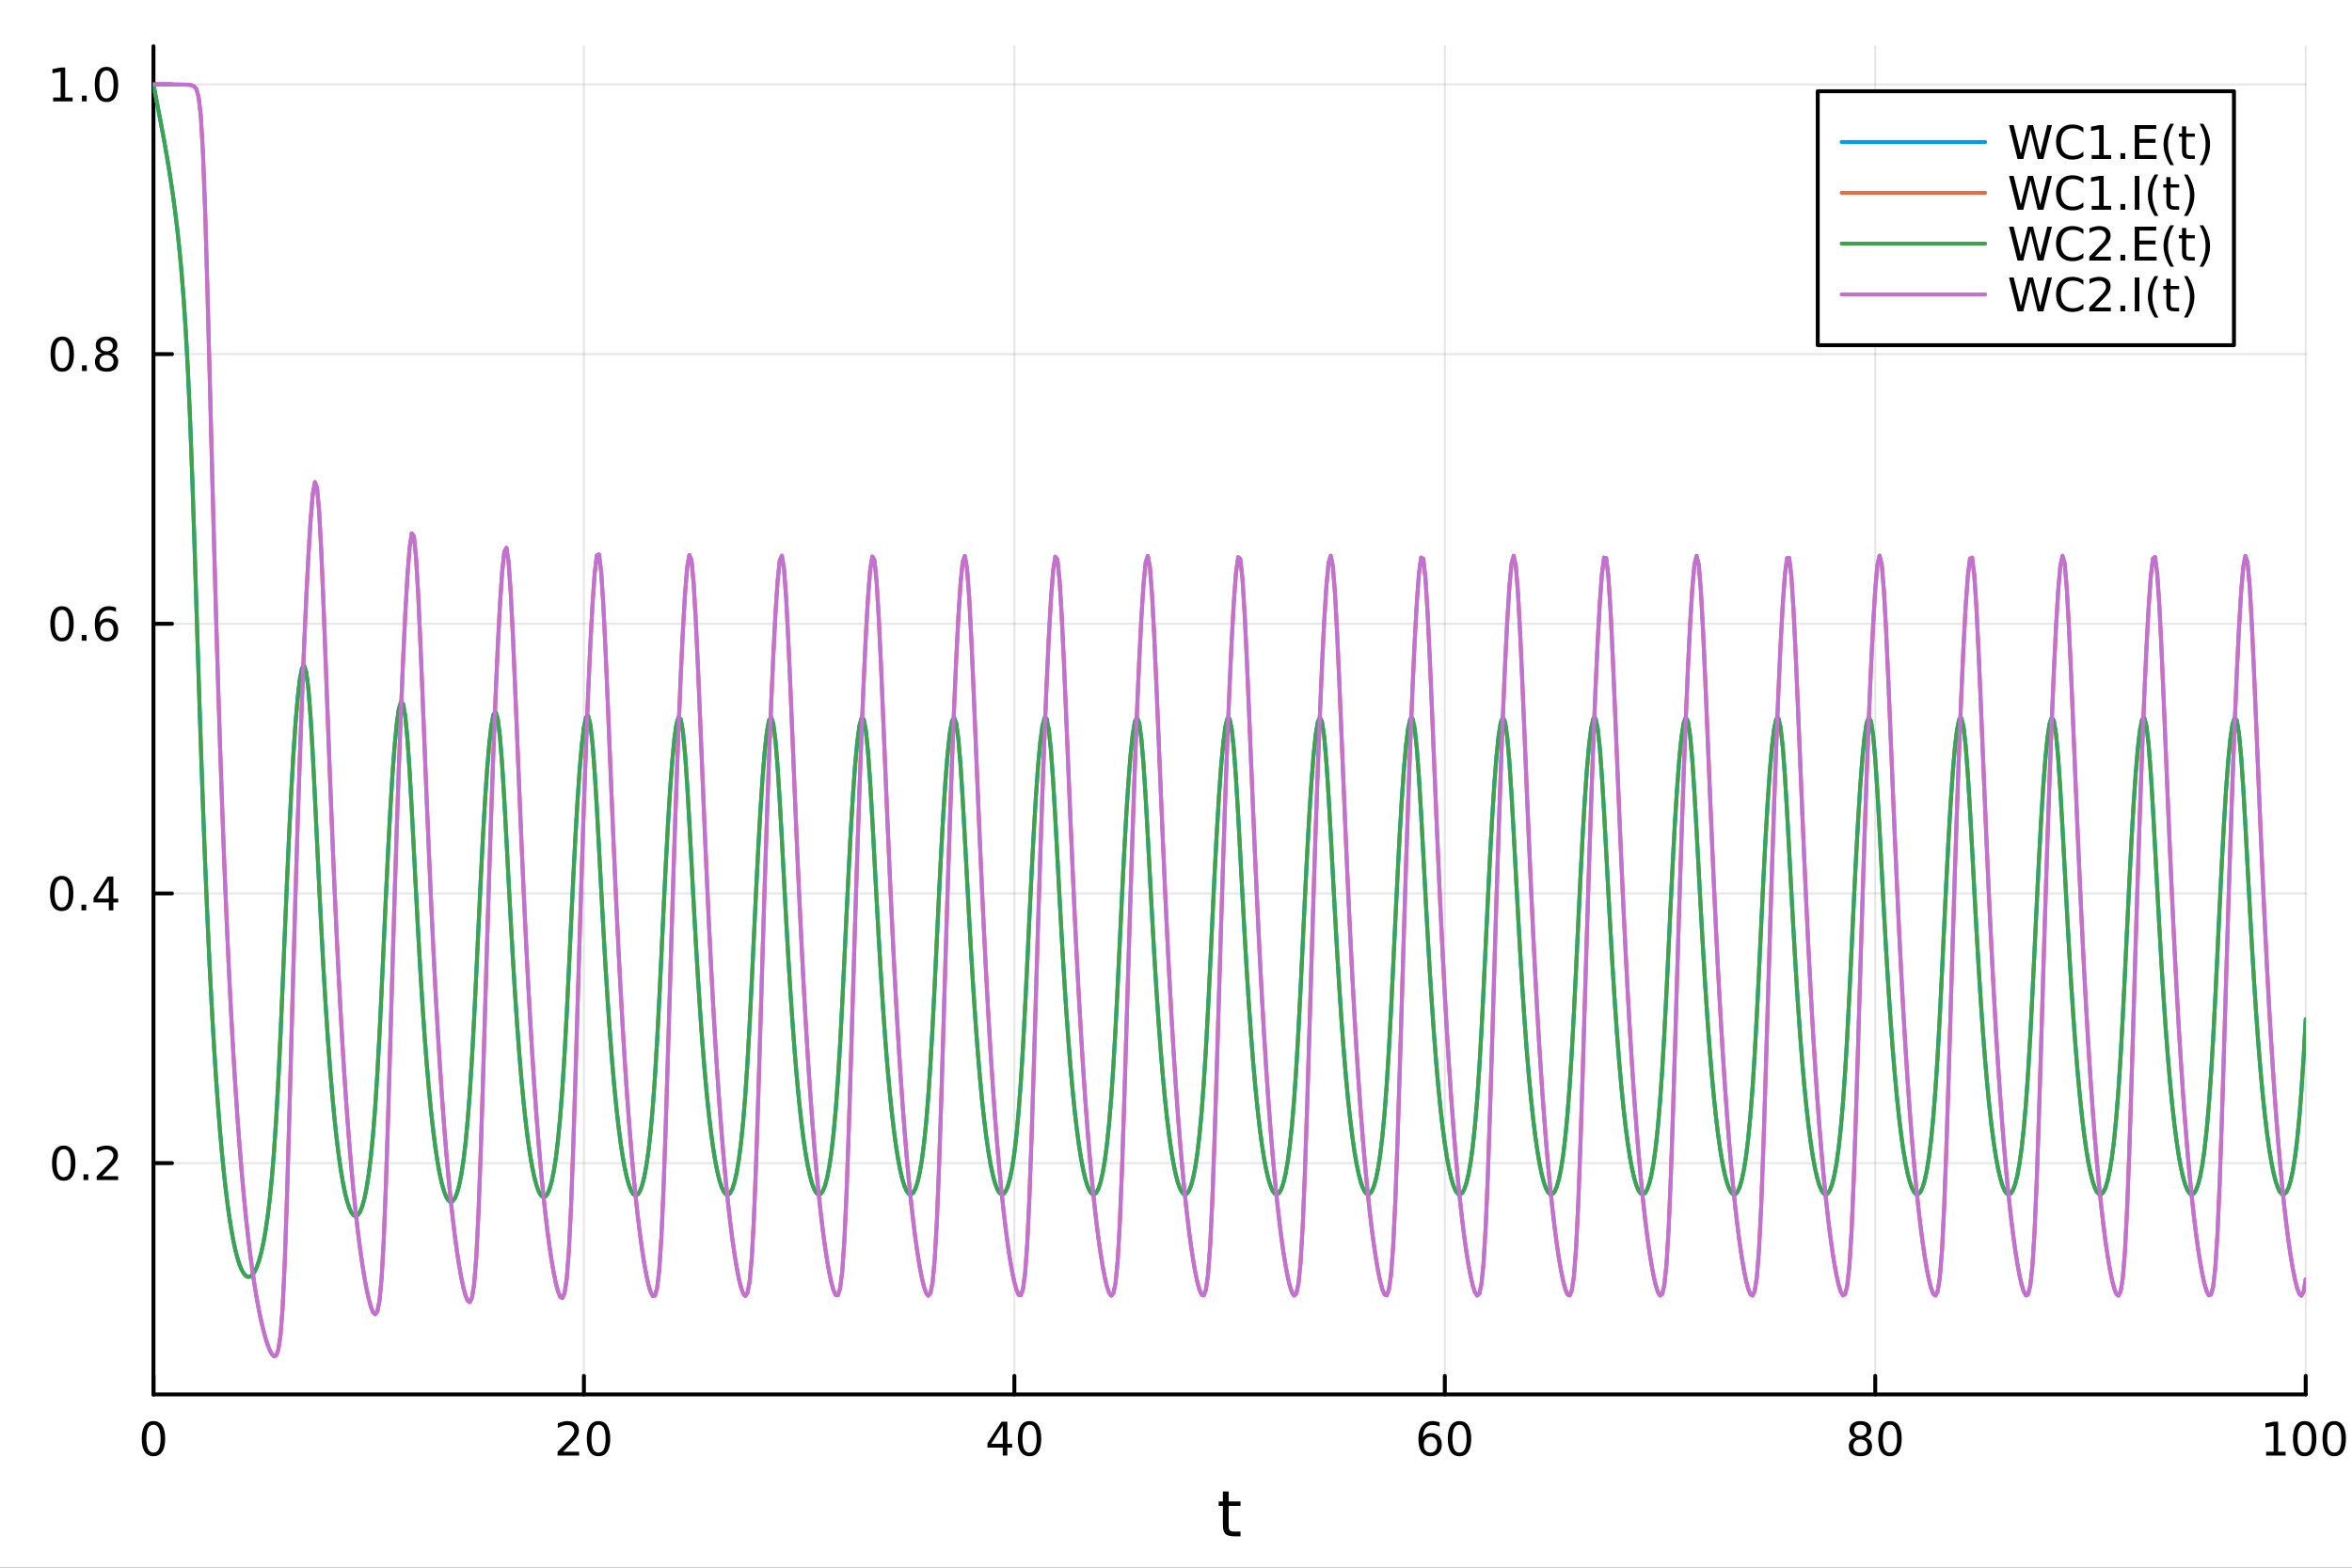 <?xml version="1.0" encoding="utf-8"?>
<svg xmlns="http://www.w3.org/2000/svg" xmlns:xlink="http://www.w3.org/1999/xlink" width="600" height="400" viewBox="0 0 2400 1600">
<rect x="0" y="0" width="2400" height="1600" fill="#333333" stroke="none"/>
<defs>
  <clipPath id="clip550">
    <rect x="0" y="0" width="2400" height="1600"/>
  </clipPath>
</defs>
<path clip-path="url(#clip550)" d="M0 1600 L2400 1600 L2400 0 L0 0  Z" fill="#ffffff" fill-rule="evenodd" fill-opacity="1"/>
<defs>
  <clipPath id="clip551">
    <rect x="480" y="0" width="1681" height="1600"/>
  </clipPath>
</defs>
<path clip-path="url(#clip550)" d="M156.598 1423.18 L2352.76 1423.18 L2352.76 47.244 L156.598 47.244  Z" fill="#ffffff" fill-rule="evenodd" fill-opacity="1"/>
<defs>
  <clipPath id="clip552">
    <rect x="156" y="47" width="2197" height="1377"/>
  </clipPath>
</defs>
<polyline clip-path="url(#clip552)" style="stroke:#000000; stroke-linecap:round; stroke-linejoin:round; stroke-width:2; stroke-opacity:0.1; fill:none" points="156.598,1423.18 156.598,47.244 "/>
<polyline clip-path="url(#clip552)" style="stroke:#000000; stroke-linecap:round; stroke-linejoin:round; stroke-width:2; stroke-opacity:0.1; fill:none" points="595.83,1423.18 595.83,47.244 "/>
<polyline clip-path="url(#clip552)" style="stroke:#000000; stroke-linecap:round; stroke-linejoin:round; stroke-width:2; stroke-opacity:0.1; fill:none" points="1035.06,1423.18 1035.06,47.244 "/>
<polyline clip-path="url(#clip552)" style="stroke:#000000; stroke-linecap:round; stroke-linejoin:round; stroke-width:2; stroke-opacity:0.1; fill:none" points="1474.29,1423.18 1474.29,47.244 "/>
<polyline clip-path="url(#clip552)" style="stroke:#000000; stroke-linecap:round; stroke-linejoin:round; stroke-width:2; stroke-opacity:0.1; fill:none" points="1913.52,1423.18 1913.52,47.244 "/>
<polyline clip-path="url(#clip552)" style="stroke:#000000; stroke-linecap:round; stroke-linejoin:round; stroke-width:2; stroke-opacity:0.1; fill:none" points="2352.76,1423.18 2352.76,47.244 "/>
<polyline clip-path="url(#clip550)" style="stroke:#000000; stroke-linecap:round; stroke-linejoin:round; stroke-width:4; stroke-opacity:1; fill:none" points="156.598,1423.18 2352.76,1423.18 "/>
<polyline clip-path="url(#clip550)" style="stroke:#000000; stroke-linecap:round; stroke-linejoin:round; stroke-width:4; stroke-opacity:1; fill:none" points="156.598,1423.18 156.598,1404.28 "/>
<polyline clip-path="url(#clip550)" style="stroke:#000000; stroke-linecap:round; stroke-linejoin:round; stroke-width:4; stroke-opacity:1; fill:none" points="595.83,1423.18 595.83,1404.28 "/>
<polyline clip-path="url(#clip550)" style="stroke:#000000; stroke-linecap:round; stroke-linejoin:round; stroke-width:4; stroke-opacity:1; fill:none" points="1035.06,1423.18 1035.06,1404.28 "/>
<polyline clip-path="url(#clip550)" style="stroke:#000000; stroke-linecap:round; stroke-linejoin:round; stroke-width:4; stroke-opacity:1; fill:none" points="1474.29,1423.18 1474.29,1404.28 "/>
<polyline clip-path="url(#clip550)" style="stroke:#000000; stroke-linecap:round; stroke-linejoin:round; stroke-width:4; stroke-opacity:1; fill:none" points="1913.52,1423.18 1913.52,1404.28 "/>
<polyline clip-path="url(#clip550)" style="stroke:#000000; stroke-linecap:round; stroke-linejoin:round; stroke-width:4; stroke-opacity:1; fill:none" points="2352.76,1423.18 2352.76,1404.28 "/>
<path clip-path="url(#clip550)" d="M156.598 1454.1 Q152.987 1454.1 151.158 1457.66 Q149.353 1461.2 149.353 1468.33 Q149.353 1475.44 151.158 1479.01 Q152.987 1482.55 156.598 1482.55 Q160.232 1482.55 162.038 1479.01 Q163.867 1475.44 163.867 1468.33 Q163.867 1461.2 162.038 1457.66 Q160.232 1454.1 156.598 1454.1 M156.598 1450.39 Q162.408 1450.39 165.464 1455 Q168.543 1459.58 168.543 1468.33 Q168.543 1477.06 165.464 1481.67 Q162.408 1486.25 156.598 1486.25 Q150.788 1486.25 147.709 1481.67 Q144.654 1477.06 144.654 1468.33 Q144.654 1459.58 147.709 1455 Q150.788 1450.39 156.598 1450.39 Z" fill="#000000" fill-rule="nonzero" fill-opacity="1" /><path clip-path="url(#clip550)" d="M574.603 1481.64 L590.922 1481.64 L590.922 1485.58 L568.978 1485.58 L568.978 1481.64 Q571.64 1478.89 576.223 1474.26 Q580.83 1469.61 582.01 1468.27 Q584.256 1465.74 585.135 1464.01 Q586.038 1462.25 586.038 1460.56 Q586.038 1457.8 584.094 1456.07 Q582.172 1454.33 579.071 1454.33 Q576.872 1454.33 574.418 1455.09 Q571.987 1455.86 569.21 1457.41 L569.21 1452.69 Q572.034 1451.55 574.487 1450.97 Q576.941 1450.39 578.978 1450.39 Q584.348 1450.39 587.543 1453.08 Q590.737 1455.77 590.737 1460.26 Q590.737 1462.39 589.927 1464.31 Q589.14 1466.2 587.034 1468.8 Q586.455 1469.47 583.353 1472.69 Q580.251 1475.88 574.603 1481.64 Z" fill="#000000" fill-rule="nonzero" fill-opacity="1" /><path clip-path="url(#clip550)" d="M610.737 1454.1 Q607.126 1454.1 605.297 1457.66 Q603.492 1461.2 603.492 1468.33 Q603.492 1475.44 605.297 1479.01 Q607.126 1482.55 610.737 1482.55 Q614.371 1482.55 616.177 1479.01 Q618.006 1475.44 618.006 1468.33 Q618.006 1461.2 616.177 1457.66 Q614.371 1454.1 610.737 1454.1 M610.737 1450.39 Q616.547 1450.39 619.603 1455 Q622.681 1459.58 622.681 1468.33 Q622.681 1477.06 619.603 1481.67 Q616.547 1486.25 610.737 1486.25 Q604.927 1486.25 601.848 1481.67 Q598.793 1477.06 598.793 1468.33 Q598.793 1459.58 601.848 1455 Q604.927 1450.39 610.737 1450.39 Z" fill="#000000" fill-rule="nonzero" fill-opacity="1" /><path clip-path="url(#clip550)" d="M1023.23 1455.09 L1011.43 1473.54 L1023.23 1473.54 L1023.23 1455.09 M1022.01 1451.02 L1027.89 1451.02 L1027.89 1473.54 L1032.82 1473.54 L1032.82 1477.43 L1027.89 1477.43 L1027.89 1485.58 L1023.23 1485.58 L1023.23 1477.43 L1007.63 1477.43 L1007.63 1472.92 L1022.01 1451.02 Z" fill="#000000" fill-rule="nonzero" fill-opacity="1" /><path clip-path="url(#clip550)" d="M1050.55 1454.1 Q1046.94 1454.1 1045.11 1457.66 Q1043.3 1461.2 1043.3 1468.33 Q1043.3 1475.44 1045.11 1479.01 Q1046.94 1482.55 1050.55 1482.55 Q1054.18 1482.55 1055.99 1479.01 Q1057.82 1475.44 1057.82 1468.33 Q1057.82 1461.2 1055.99 1457.66 Q1054.18 1454.1 1050.55 1454.1 M1050.55 1450.39 Q1056.36 1450.39 1059.41 1455 Q1062.49 1459.58 1062.49 1468.33 Q1062.49 1477.06 1059.41 1481.67 Q1056.36 1486.25 1050.55 1486.25 Q1044.74 1486.25 1041.66 1481.67 Q1038.6 1477.06 1038.6 1468.33 Q1038.6 1459.58 1041.66 1455 Q1044.74 1450.39 1050.55 1450.39 Z" fill="#000000" fill-rule="nonzero" fill-opacity="1" /><path clip-path="url(#clip550)" d="M1459.7 1466.44 Q1456.55 1466.44 1454.7 1468.59 Q1452.87 1470.74 1452.87 1474.49 Q1452.87 1478.22 1454.7 1480.39 Q1456.55 1482.55 1459.7 1482.55 Q1462.85 1482.55 1464.67 1480.39 Q1466.53 1478.22 1466.53 1474.49 Q1466.53 1470.74 1464.67 1468.59 Q1462.85 1466.44 1459.7 1466.44 M1468.98 1451.78 L1468.98 1456.04 Q1467.22 1455.21 1465.42 1454.77 Q1463.63 1454.33 1461.87 1454.33 Q1457.24 1454.33 1454.79 1457.45 Q1452.36 1460.58 1452.01 1466.9 Q1453.38 1464.89 1455.44 1463.82 Q1457.5 1462.73 1459.98 1462.73 Q1465.18 1462.73 1468.19 1465.9 Q1471.23 1469.05 1471.23 1474.49 Q1471.23 1479.82 1468.08 1483.03 Q1464.93 1486.25 1459.7 1486.25 Q1453.7 1486.25 1450.53 1481.67 Q1447.36 1477.06 1447.36 1468.33 Q1447.36 1460.14 1451.25 1455.28 Q1455.14 1450.39 1461.69 1450.39 Q1463.45 1450.39 1465.23 1450.74 Q1467.04 1451.09 1468.98 1451.78 Z" fill="#000000" fill-rule="nonzero" fill-opacity="1" /><path clip-path="url(#clip550)" d="M1489.28 1454.1 Q1485.67 1454.1 1483.84 1457.66 Q1482.04 1461.2 1482.04 1468.33 Q1482.04 1475.44 1483.84 1479.01 Q1485.67 1482.55 1489.28 1482.55 Q1492.92 1482.55 1494.72 1479.01 Q1496.55 1475.44 1496.55 1468.33 Q1496.55 1461.2 1494.72 1457.66 Q1492.92 1454.1 1489.28 1454.1 M1489.28 1450.39 Q1495.09 1450.39 1498.15 1455 Q1501.23 1459.58 1501.23 1468.33 Q1501.23 1477.06 1498.15 1481.67 Q1495.09 1486.25 1489.28 1486.25 Q1483.47 1486.25 1480.39 1481.67 Q1477.34 1477.06 1477.34 1468.33 Q1477.34 1459.58 1480.39 1455 Q1483.47 1450.39 1489.28 1450.39 Z" fill="#000000" fill-rule="nonzero" fill-opacity="1" /><path clip-path="url(#clip550)" d="M1898.4 1469.17 Q1895.06 1469.17 1893.14 1470.95 Q1891.24 1472.73 1891.24 1475.86 Q1891.24 1478.98 1893.14 1480.77 Q1895.06 1482.55 1898.4 1482.55 Q1901.73 1482.55 1903.65 1480.77 Q1905.57 1478.96 1905.57 1475.86 Q1905.57 1472.73 1903.65 1470.95 Q1901.75 1469.17 1898.4 1469.17 M1893.72 1467.18 Q1890.71 1466.44 1889.02 1464.38 Q1887.36 1462.32 1887.36 1459.35 Q1887.36 1455.21 1890.3 1452.8 Q1893.26 1450.39 1898.4 1450.39 Q1903.56 1450.39 1906.5 1452.8 Q1909.44 1455.21 1909.44 1459.35 Q1909.44 1462.32 1907.75 1464.38 Q1906.08 1466.44 1903.1 1467.18 Q1906.48 1467.96 1908.35 1470.26 Q1910.25 1472.55 1910.25 1475.86 Q1910.25 1480.88 1907.17 1483.57 Q1904.11 1486.25 1898.4 1486.25 Q1892.68 1486.25 1889.6 1483.57 Q1886.55 1480.88 1886.55 1475.86 Q1886.55 1472.55 1888.44 1470.26 Q1890.34 1467.96 1893.72 1467.18 M1892.01 1459.79 Q1892.01 1462.48 1893.67 1463.98 Q1895.36 1465.49 1898.4 1465.49 Q1901.41 1465.49 1903.1 1463.98 Q1904.81 1462.48 1904.81 1459.79 Q1904.81 1457.11 1903.1 1455.6 Q1901.41 1454.1 1898.4 1454.1 Q1895.36 1454.1 1893.67 1455.6 Q1892.01 1457.11 1892.01 1459.79 Z" fill="#000000" fill-rule="nonzero" fill-opacity="1" /><path clip-path="url(#clip550)" d="M1928.56 1454.1 Q1924.95 1454.1 1923.12 1457.66 Q1921.31 1461.2 1921.31 1468.33 Q1921.31 1475.44 1923.12 1479.01 Q1924.95 1482.55 1928.56 1482.55 Q1932.19 1482.55 1934 1479.01 Q1935.83 1475.44 1935.83 1468.33 Q1935.83 1461.2 1934 1457.66 Q1932.19 1454.1 1928.56 1454.1 M1928.56 1450.39 Q1934.37 1450.39 1937.42 1455 Q1940.5 1459.58 1940.5 1468.33 Q1940.5 1477.06 1937.42 1481.67 Q1934.37 1486.25 1928.56 1486.25 Q1922.75 1486.25 1919.67 1481.67 Q1916.61 1477.06 1916.61 1468.33 Q1916.61 1459.58 1919.67 1455 Q1922.75 1450.39 1928.56 1450.39 Z" fill="#000000" fill-rule="nonzero" fill-opacity="1" /><path clip-path="url(#clip550)" d="M2312.36 1481.64 L2320 1481.64 L2320 1455.28 L2311.69 1456.95 L2311.69 1452.69 L2319.96 1451.02 L2324.63 1451.02 L2324.63 1481.64 L2332.27 1481.64 L2332.27 1485.58 L2312.36 1485.58 L2312.36 1481.64 Z" fill="#000000" fill-rule="nonzero" fill-opacity="1" /><path clip-path="url(#clip550)" d="M2351.71 1454.1 Q2348.1 1454.1 2346.27 1457.66 Q2344.47 1461.2 2344.47 1468.33 Q2344.47 1475.44 2346.27 1479.01 Q2348.1 1482.55 2351.71 1482.55 Q2355.35 1482.55 2357.15 1479.01 Q2358.98 1475.44 2358.98 1468.33 Q2358.98 1461.2 2357.15 1457.66 Q2355.35 1454.1 2351.71 1454.1 M2351.71 1450.39 Q2357.52 1450.39 2360.58 1455 Q2363.66 1459.58 2363.66 1468.33 Q2363.66 1477.06 2360.58 1481.67 Q2357.52 1486.25 2351.71 1486.25 Q2345.9 1486.25 2342.83 1481.67 Q2339.77 1477.06 2339.77 1468.33 Q2339.77 1459.58 2342.83 1455 Q2345.9 1450.39 2351.71 1450.39 Z" fill="#000000" fill-rule="nonzero" fill-opacity="1" /><path clip-path="url(#clip550)" d="M2381.88 1454.1 Q2378.27 1454.1 2376.44 1457.66 Q2374.63 1461.2 2374.63 1468.33 Q2374.63 1475.44 2376.44 1479.01 Q2378.27 1482.55 2381.88 1482.55 Q2385.51 1482.55 2387.32 1479.01 Q2389.14 1475.44 2389.14 1468.33 Q2389.14 1461.2 2387.32 1457.66 Q2385.51 1454.1 2381.88 1454.1 M2381.88 1450.39 Q2387.69 1450.39 2390.74 1455 Q2393.82 1459.58 2393.82 1468.33 Q2393.82 1477.06 2390.74 1481.67 Q2387.69 1486.25 2381.88 1486.25 Q2376.07 1486.25 2372.99 1481.67 Q2369.93 1477.06 2369.93 1468.33 Q2369.93 1459.58 2372.99 1455 Q2376.07 1450.39 2381.88 1450.39 Z" fill="#000000" fill-rule="nonzero" fill-opacity="1" /><path clip-path="url(#clip550)" d="M1253.74 1522.27 L1253.74 1532.4 L1265.8 1532.4 L1265.8 1536.95 L1253.74 1536.95 L1253.74 1556.3 Q1253.74 1560.66 1254.92 1561.9 Q1256.13 1563.14 1259.79 1563.14 L1265.8 1563.14 L1265.8 1568.04 L1259.79 1568.04 Q1253.01 1568.04 1250.43 1565.53 Q1247.85 1562.98 1247.85 1556.3 L1247.85 1536.95 L1243.55 1536.95 L1243.55 1532.4 L1247.85 1532.4 L1247.85 1522.27 L1253.74 1522.27 Z" fill="#000000" fill-rule="nonzero" fill-opacity="1" /><polyline clip-path="url(#clip552)" style="stroke:#000000; stroke-linecap:round; stroke-linejoin:round; stroke-width:2; stroke-opacity:0.1; fill:none" points="156.598,1187.1 2352.76,1187.1 "/>
<polyline clip-path="url(#clip552)" style="stroke:#000000; stroke-linecap:round; stroke-linejoin:round; stroke-width:2; stroke-opacity:0.1; fill:none" points="156.598,911.872 2352.76,911.872 "/>
<polyline clip-path="url(#clip552)" style="stroke:#000000; stroke-linecap:round; stroke-linejoin:round; stroke-width:2; stroke-opacity:0.1; fill:none" points="156.598,636.643 2352.76,636.643 "/>
<polyline clip-path="url(#clip552)" style="stroke:#000000; stroke-linecap:round; stroke-linejoin:round; stroke-width:2; stroke-opacity:0.1; fill:none" points="156.598,361.415 2352.76,361.415 "/>
<polyline clip-path="url(#clip552)" style="stroke:#000000; stroke-linecap:round; stroke-linejoin:round; stroke-width:2; stroke-opacity:0.1; fill:none" points="156.598,86.186 2352.76,86.186 "/>
<polyline clip-path="url(#clip550)" style="stroke:#000000; stroke-linecap:round; stroke-linejoin:round; stroke-width:4; stroke-opacity:1; fill:none" points="156.598,1423.18 156.598,47.244 "/>
<polyline clip-path="url(#clip550)" style="stroke:#000000; stroke-linecap:round; stroke-linejoin:round; stroke-width:4; stroke-opacity:1; fill:none" points="156.598,1187.1 175.496,1187.1 "/>
<polyline clip-path="url(#clip550)" style="stroke:#000000; stroke-linecap:round; stroke-linejoin:round; stroke-width:4; stroke-opacity:1; fill:none" points="156.598,911.872 175.496,911.872 "/>
<polyline clip-path="url(#clip550)" style="stroke:#000000; stroke-linecap:round; stroke-linejoin:round; stroke-width:4; stroke-opacity:1; fill:none" points="156.598,636.643 175.496,636.643 "/>
<polyline clip-path="url(#clip550)" style="stroke:#000000; stroke-linecap:round; stroke-linejoin:round; stroke-width:4; stroke-opacity:1; fill:none" points="156.598,361.415 175.496,361.415 "/>
<polyline clip-path="url(#clip550)" style="stroke:#000000; stroke-linecap:round; stroke-linejoin:round; stroke-width:4; stroke-opacity:1; fill:none" points="156.598,86.186 175.496,86.186 "/>
<path clip-path="url(#clip550)" d="M65.02 1172.9 Q61.409 1172.9 59.58 1176.46 Q57.775 1180.01 57.775 1187.14 Q57.775 1194.24 59.58 1197.81 Q61.409 1201.35 65.02 1201.35 Q68.654 1201.35 70.46 1197.81 Q72.288 1194.24 72.288 1187.14 Q72.288 1180.01 70.46 1176.46 Q68.654 1172.9 65.02 1172.9 M65.02 1169.2 Q70.83 1169.2 73.885 1173.8 Q76.964 1178.39 76.964 1187.14 Q76.964 1195.86 73.885 1200.47 Q70.83 1205.05 65.02 1205.05 Q59.21 1205.05 56.131 1200.47 Q53.075 1195.86 53.075 1187.14 Q53.075 1178.39 56.131 1173.8 Q59.21 1169.2 65.02 1169.2 Z" fill="#000000" fill-rule="nonzero" fill-opacity="1" /><path clip-path="url(#clip550)" d="M85.182 1198.5 L90.066 1198.5 L90.066 1204.38 L85.182 1204.38 L85.182 1198.5 Z" fill="#000000" fill-rule="nonzero" fill-opacity="1" /><path clip-path="url(#clip550)" d="M104.279 1200.45 L120.598 1200.45 L120.598 1204.38 L98.654 1204.38 L98.654 1200.45 Q101.316 1197.69 105.899 1193.06 Q110.506 1188.41 111.686 1187.07 Q113.932 1184.54 114.811 1182.81 Q115.714 1181.05 115.714 1179.36 Q115.714 1176.6 113.77 1174.87 Q111.848 1173.13 108.746 1173.13 Q106.547 1173.13 104.094 1173.9 Q101.663 1174.66 98.885 1176.21 L98.885 1171.49 Q101.709 1170.35 104.163 1169.78 Q106.617 1169.2 108.654 1169.2 Q114.024 1169.2 117.219 1171.88 Q120.413 1174.57 120.413 1179.06 Q120.413 1181.19 119.603 1183.11 Q118.816 1185.01 116.709 1187.6 Q116.131 1188.27 113.029 1191.49 Q109.927 1194.68 104.279 1200.45 Z" fill="#000000" fill-rule="nonzero" fill-opacity="1" /><path clip-path="url(#clip550)" d="M62.937 897.671 Q59.325 897.671 57.497 901.236 Q55.691 904.778 55.691 911.907 Q55.691 919.014 57.497 922.578 Q59.325 926.12 62.937 926.12 Q66.571 926.12 68.376 922.578 Q70.205 919.014 70.205 911.907 Q70.205 904.778 68.376 901.236 Q66.571 897.671 62.937 897.671 M62.937 893.967 Q68.747 893.967 71.802 898.574 Q74.881 903.157 74.881 911.907 Q74.881 920.634 71.802 925.24 Q68.747 929.824 62.937 929.824 Q57.126 929.824 54.048 925.24 Q50.992 920.634 50.992 911.907 Q50.992 903.157 54.048 898.574 Q57.126 893.967 62.937 893.967 Z" fill="#000000" fill-rule="nonzero" fill-opacity="1" /><path clip-path="url(#clip550)" d="M83.098 923.273 L87.983 923.273 L87.983 929.152 L83.098 929.152 L83.098 923.273 Z" fill="#000000" fill-rule="nonzero" fill-opacity="1" /><path clip-path="url(#clip550)" d="M111.015 898.666 L99.21 917.115 L111.015 917.115 L111.015 898.666 M109.788 894.592 L115.668 894.592 L115.668 917.115 L120.598 917.115 L120.598 921.004 L115.668 921.004 L115.668 929.152 L111.015 929.152 L111.015 921.004 L95.413 921.004 L95.413 916.49 L109.788 894.592 Z" fill="#000000" fill-rule="nonzero" fill-opacity="1" /><path clip-path="url(#clip550)" d="M63.261 622.442 Q59.65 622.442 57.821 626.007 Q56.015 629.549 56.015 636.678 Q56.015 643.785 57.821 647.349 Q59.65 650.891 63.261 650.891 Q66.895 650.891 68.7 647.349 Q70.529 643.785 70.529 636.678 Q70.529 629.549 68.7 626.007 Q66.895 622.442 63.261 622.442 M63.261 618.739 Q69.071 618.739 72.126 623.345 Q75.205 627.928 75.205 636.678 Q75.205 645.405 72.126 650.011 Q69.071 654.595 63.261 654.595 Q57.45 654.595 54.372 650.011 Q51.316 645.405 51.316 636.678 Q51.316 627.928 54.372 623.345 Q57.45 618.739 63.261 618.739 Z" fill="#000000" fill-rule="nonzero" fill-opacity="1" /><path clip-path="url(#clip550)" d="M83.422 648.044 L88.307 648.044 L88.307 653.923 L83.422 653.923 L83.422 648.044 Z" fill="#000000" fill-rule="nonzero" fill-opacity="1" /><path clip-path="url(#clip550)" d="M109.071 634.78 Q105.922 634.78 104.071 636.933 Q102.242 639.086 102.242 642.836 Q102.242 646.562 104.071 648.738 Q105.922 650.891 109.071 650.891 Q112.219 650.891 114.047 648.738 Q115.899 646.562 115.899 642.836 Q115.899 639.086 114.047 636.933 Q112.219 634.78 109.071 634.78 M118.353 620.127 L118.353 624.387 Q116.594 623.553 114.788 623.113 Q113.006 622.674 111.246 622.674 Q106.617 622.674 104.163 625.799 Q101.733 628.924 101.385 635.243 Q102.751 633.229 104.811 632.164 Q106.871 631.076 109.348 631.076 Q114.557 631.076 117.566 634.248 Q120.598 637.396 120.598 642.836 Q120.598 648.16 117.45 651.377 Q114.302 654.595 109.071 654.595 Q103.075 654.595 99.904 650.011 Q96.733 645.405 96.733 636.678 Q96.733 628.484 100.621 623.623 Q104.51 618.739 111.061 618.739 Q112.82 618.739 114.603 619.086 Q116.408 619.433 118.353 620.127 Z" fill="#000000" fill-rule="nonzero" fill-opacity="1" /><path clip-path="url(#clip550)" d="M63.515 347.213 Q59.904 347.213 58.075 350.778 Q56.27 354.32 56.27 361.449 Q56.27 368.556 58.075 372.121 Q59.904 375.662 63.515 375.662 Q67.149 375.662 68.955 372.121 Q70.784 368.556 70.784 361.449 Q70.784 354.32 68.955 350.778 Q67.149 347.213 63.515 347.213 M63.515 343.51 Q69.325 343.51 72.381 348.116 Q75.46 352.699 75.46 361.449 Q75.46 370.176 72.381 374.783 Q69.325 379.366 63.515 379.366 Q57.705 379.366 54.626 374.783 Q51.571 370.176 51.571 361.449 Q51.571 352.699 54.626 348.116 Q57.705 343.51 63.515 343.51 Z" fill="#000000" fill-rule="nonzero" fill-opacity="1" /><path clip-path="url(#clip550)" d="M83.677 372.815 L88.561 372.815 L88.561 378.695 L83.677 378.695 L83.677 372.815 Z" fill="#000000" fill-rule="nonzero" fill-opacity="1" /><path clip-path="url(#clip550)" d="M108.746 362.283 Q105.413 362.283 103.492 364.065 Q101.594 365.847 101.594 368.972 Q101.594 372.097 103.492 373.88 Q105.413 375.662 108.746 375.662 Q112.08 375.662 114.001 373.88 Q115.922 372.074 115.922 368.972 Q115.922 365.847 114.001 364.065 Q112.103 362.283 108.746 362.283 M104.071 360.292 Q101.061 359.551 99.371 357.491 Q97.705 355.431 97.705 352.468 Q97.705 348.324 100.645 345.917 Q103.608 343.51 108.746 343.51 Q113.908 343.51 116.848 345.917 Q119.788 348.324 119.788 352.468 Q119.788 355.431 118.098 357.491 Q116.432 359.551 113.445 360.292 Q116.825 361.079 118.7 363.371 Q120.598 365.662 120.598 368.972 Q120.598 373.996 117.52 376.681 Q114.464 379.366 108.746 379.366 Q103.029 379.366 99.95 376.681 Q96.895 373.996 96.895 368.972 Q96.895 365.662 98.793 363.371 Q100.691 361.079 104.071 360.292 M102.358 352.908 Q102.358 355.593 104.024 357.097 Q105.714 358.602 108.746 358.602 Q111.756 358.602 113.445 357.097 Q115.158 355.593 115.158 352.908 Q115.158 350.223 113.445 348.718 Q111.756 347.213 108.746 347.213 Q105.714 347.213 104.024 348.718 Q102.358 350.223 102.358 352.908 Z" fill="#000000" fill-rule="nonzero" fill-opacity="1" /><path clip-path="url(#clip550)" d="M54.233 99.531 L61.872 99.531 L61.872 73.165 L53.562 74.832 L53.562 70.572 L61.825 68.906 L66.501 68.906 L66.501 99.531 L74.14 99.531 L74.14 103.466 L54.233 103.466 L54.233 99.531 Z" fill="#000000" fill-rule="nonzero" fill-opacity="1" /><path clip-path="url(#clip550)" d="M83.585 97.586 L88.469 97.586 L88.469 103.466 L83.585 103.466 L83.585 97.586 Z" fill="#000000" fill-rule="nonzero" fill-opacity="1" /><path clip-path="url(#clip550)" d="M108.654 71.984 Q105.043 71.984 103.214 75.549 Q101.409 79.091 101.409 86.22 Q101.409 93.327 103.214 96.892 Q105.043 100.433 108.654 100.433 Q112.288 100.433 114.094 96.892 Q115.922 93.327 115.922 86.22 Q115.922 79.091 114.094 75.549 Q112.288 71.984 108.654 71.984 M108.654 68.281 Q114.464 68.281 117.52 72.887 Q120.598 77.47 120.598 86.22 Q120.598 94.947 117.52 99.554 Q114.464 104.137 108.654 104.137 Q102.844 104.137 99.765 99.554 Q96.71 94.947 96.71 86.22 Q96.71 77.47 99.765 72.887 Q102.844 68.281 108.654 68.281 Z" fill="#000000" fill-rule="nonzero" fill-opacity="1" /><polyline clip-path="url(#clip552)" style="stroke:#009af9; stroke-linecap:round; stroke-linejoin:round; stroke-width:4; stroke-opacity:1; fill:none" points="156.598,86.186 158.794,97.598 160.991,109.002 163.187,120.495 165.383,132.18 167.579,144.175 169.775,156.616 171.971,169.663 174.167,183.516 176.364,198.422 178.56,214.702 180.756,232.744 182.952,253.173 185.148,276.712 187.344,304.351 189.541,337.56 191.737,378.07 193.933,427.337 196.129,485.78 198.325,551.923 200.521,622.132 202.718,692.421 204.914,759.853 207.11,822.837 209.306,880.743 211.502,933.486 213.698,981.256 215.894,1024.35 218.091,1063.1 220.287,1097.85 222.483,1128.9 224.679,1156.55 226.875,1181.08 229.071,1202.73 231.268,1221.75 233.464,1238.34 235.66,1252.68 237.856,1264.95 240.052,1275.3 242.248,1283.86 244.445,1290.74 246.641,1296.05 248.837,1299.86 251.033,1302.23 253.229,1303.21 255.425,1302.82 257.621,1301.05 259.818,1297.88 262.014,1293.25 264.21,1287.04 266.406,1279.12 268.602,1269.26 270.798,1257.16 272.995,1242.37 275.191,1224.37 277.387,1202.42 279.583,1175.53 281.779,1142.72 283.975,1103.33 286.172,1057.49 288.368,1006.61 290.564,953.6 292.76,901.483 294.956,852.811 297.152,808.814 299.348,770.326 301.545,738.028 303.741,712.208 305.937,693.33 308.133,682.041 310.329,679.232 312.525,686.011 314.722,703.399 316.918,731.58 319.114,769.154 321.31,812.994 323.506,859.308 325.702,905.155 327.899,948.624 330.095,989.047 332.291,1025.94 334.487,1059.26 336.683,1089.16 338.879,1115.79 341.075,1139.35 343.272,1160.03 345.468,1178.01 347.664,1193.47 349.86,1206.56 352.056,1217.41 354.252,1226.14 356.449,1232.83 358.645,1237.55 360.841,1240.33 363.037,1241.16 365.233,1240.01 367.429,1236.78 369.626,1231.31 371.822,1223.38 374.018,1212.65 376.214,1198.68 378.41,1180.84 380.606,1158.41 382.802,1130.55 384.999,1096.58 387.195,1056.44 389.391,1011.18 391.587,963.069 393.783,914.97 395.979,869.384 398.176,828.057 400.372,792.109 402.568,762.284 404.764,739.23 406.96,723.654 409.156,716.408 411.353,718.521 413.549,730.947 415.745,753.999 417.941,786.558 420.137,825.896 422.333,868.446 424.529,911.271 426.726,952.467 428.922,990.851 431.118,1026.06 433.314,1057.96 435.51,1086.61 437.706,1112.11 439.903,1134.64 442.099,1154.34 444.295,1171.39 446.491,1185.93 448.687,1198.12 450.883,1208.04 453.08,1215.79 455.276,1221.44 457.472,1225.02 459.668,1226.53 461.864,1225.91 464.06,1223.08 466.256,1217.86 468.453,1210.02 470.649,1199.19 472.845,1184.89 475.041,1166.51 477.237,1143.28 479.433,1114.48 481.63,1079.61 483.826,1038.92 486.022,993.829 488.218,946.829 490.414,900.673 492.61,857.506 494.807,818.985 497.003,786.142 499.199,759.711 501.395,740.409 503.591,729.045 505.787,726.599 507.983,734.054 510.18,752.071 512.376,780.113 514.572,815.981 516.768,856.635 518.964,898.696 521.16,939.738 523.357,978.498 525.553,1014.24 527.749,1046.87 529.945,1076.24 532.141,1102.45 534.337,1125.64 536.534,1145.99 538.73,1163.64 540.926,1178.74 543.122,1191.42 545.318,1201.81 547.514,1209.99 549.71,1216.02 551.907,1219.95 554.103,1221.76 556.299,1221.41 558.495,1218.8 560.691,1213.77 562.887,1206.07 565.084,1195.34 567.28,1181.11 569.476,1162.76 571.672,1139.54 573.868,1110.73 576.064,1075.88 578.261,1035.33 580.457,990.536 582.653,943.993 584.849,898.4 587.045,855.979 589.241,818.219 591.437,786.175 593.634,760.611 595.83,742.27 598.026,731.994 600.222,730.783 602.418,739.575 604.614,758.91 606.811,787.976 609.007,824.407 611.203,865.104 613.399,906.719 615.595,947.132 617.791,985.131 619.988,1020.16 622.184,1052 624.38,1080.64 626.576,1106.17 628.772,1128.73 630.968,1148.47 633.164,1165.55 635.361,1180.11 637.557,1192.27 639.753,1202.15 641.949,1209.83 644.145,1215.36 646.341,1218.76 648.538,1220.03 650.734,1219.1 652.93,1215.86 655.126,1210.11 657.322,1201.58 659.518,1189.87 661.714,1174.47 663.911,1154.72 666.107,1129.86 668.303,1099.22 670.499,1062.57 672.695,1020.57 674.891,975.087 677.088,928.76 679.284,884.19 681.48,843.325 683.676,807.527 685.872,777.707 688.068,754.621 690.265,739.042 692.461,731.869 694.657,734.109 696.853,746.632 699.049,769.538 701.245,801.52 703.441,839.794 705.638,880.939 707.834,922.197 710.03,961.659 712.226,998.604 714.422,1032.39 716.618,1062.96 718.815,1090.37 721.011,1114.73 723.207,1136.18 725.403,1154.87 727.599,1170.95 729.795,1184.56 731.992,1195.82 734.188,1204.83 736.384,1211.66 738.58,1216.34 740.776,1218.9 742.972,1219.3 745.168,1217.45 747.365,1213.22 749.561,1206.37 751.757,1196.58 753.953,1183.43 756.149,1166.31 758.345,1144.5 760.542,1117.26 762.738,1084.09 764.934,1045.08 767.13,1001.35 769.326,955.218 771.522,909.378 773.719,866.258 775.915,827.5 778.111,794.134 780.307,767.157 782.503,747.237 784.699,735.199 786.895,732 789.092,738.644 791.288,755.74 793.484,782.884 795.68,817.954 797.876,857.842 800.072,899.323 802.269,939.924 804.465,978.314 806.661,1013.82 808.857,1046.17 811.053,1075.33 813.249,1101.36 815.446,1124.41 817.642,1144.61 819.838,1162.13 822.034,1177.09 824.23,1189.64 826.426,1199.89 828.622,1207.92 830.819,1213.78 833.015,1217.52 835.211,1219.12 837.407,1218.52 839.603,1215.61 841.799,1210.23 843.996,1202.09 846.192,1190.83 848.388,1175.94 850.584,1156.78 852.78,1132.61 854.976,1102.72 857.173,1066.83 859.369,1025.45 861.565,980.337 863.761,934.058 865.957,889.257 868.153,847.97 870.349,811.616 872.546,781.149 874.742,757.335 876.938,740.947 879.134,732.863 881.33,734.1 883.526,745.539 885.723,767.421 887.919,798.53 890.115,836.26 892.311,877.22 894.507,918.47 896.703,958.185 898.9,995.186 901.096,1029.37 903.292,1060.23 905.488,1087.9 907.684,1112.51 909.88,1134.21 912.076,1153.13 914.273,1169.42 916.469,1183.24 918.665,1194.69 920.861,1203.89 923.057,1210.89 925.253,1215.76 927.45,1218.49 929.646,1219.06 931.842,1217.39 934.038,1213.34 936.234,1206.7 938.43,1197.14 940.627,1184.24 942.823,1167.42 945.019,1145.98 947.215,1119.19 949.411,1086.46 951.607,1047.84 953.803,1004.42 956,958.415 958.196,912.539 960.392,869.195 962.588,830.101 964.784,796.434 966.98,769.027 969.177,748.63 971.373,736.054 973.569,732.257 975.765,738.234 977.961,754.658 980.157,781.147 982.354,815.811 984.55,855.476 986.746,896.86 988.942,937.549 991.138,976.033 993.334,1011.81 995.53,1044.33 997.727,1073.67 999.923,1099.88 1002.12,1123.09 1004.32,1143.45 1006.51,1161.11 1008.71,1176.22 1010.9,1188.9 1013.1,1199.27 1015.3,1207.42 1017.49,1213.41 1019.69,1217.26 1021.88,1218.98 1024.08,1218.5 1026.28,1215.72 1028.47,1210.48 1030.67,1202.5 1032.87,1191.41 1035.06,1176.74 1037.26,1157.83 1039.45,1133.9 1041.65,1104.3 1043.85,1068.72 1046.04,1027.6 1048.24,982.597 1050.43,936.305 1052.63,891.343 1054.83,849.892 1057.02,813.232 1059.22,782.418 1061.42,758.26 1063.61,741.485 1065.81,732.972 1068,733.719 1070.2,744.649 1072.4,766.022 1074.59,796.781 1076.79,834.205 1078.98,875.128 1081.18,916.43 1083.38,956.217 1085.57,993.442 1087.77,1027.65 1089.97,1058.65 1092.16,1086.49 1094.36,1111.26 1096.55,1133.1 1098.75,1152.16 1100.95,1168.59 1103.14,1182.53 1105.34,1194.11 1107.53,1203.41 1109.73,1210.53 1111.93,1215.5 1114.12,1218.34 1116.32,1219.03 1118.52,1217.47 1120.71,1213.55 1122.91,1207.04 1125.1,1197.64 1127.3,1184.91 1129.5,1168.3 1131.69,1147.12 1133.89,1120.6 1136.08,1088.17 1138.28,1049.82 1140.48,1006.59 1142.67,960.657 1144.87,914.72 1147.07,871.217 1149.26,831.89 1151.46,797.945 1153.65,770.223 1155.85,749.475 1158.05,736.509 1160.24,732.273 1162.44,737.767 1164.63,753.701 1166.83,779.752 1169.03,814.058 1171.22,853.58 1173.42,894.944 1175.62,935.72 1177.81,974.351 1180.01,1010.14 1182.2,1042.94 1184.4,1072.42 1186.6,1098.77 1188.79,1122.11 1190.99,1142.6 1193.18,1160.38 1195.38,1175.6 1197.58,1188.39 1199.77,1198.87 1201.97,1207.12 1204.17,1213.2 1206.36,1217.15 1208.56,1218.96 1210.75,1218.59 1212.95,1215.92 1215.15,1210.79 1217.34,1202.93 1219.54,1192 1221.73,1177.49 1223.93,1158.78 1226.13,1135.13 1228.32,1105.83 1230.52,1070.52 1232.72,1029.63 1234.91,984.777 1237.11,938.5 1239.3,893.465 1241.5,851.775 1243.7,814.907 1245.89,783.844 1248.09,759.365 1250.28,742.232 1252.48,733.313 1254.68,733.613 1256.87,744.053 1259.07,764.946 1261.27,795.28 1263.46,832.524 1265.66,873.284 1267.85,914.62 1270.05,954.456 1272.25,991.862 1274.44,1026.23 1276.64,1057.37 1278.83,1085.35 1281.03,1110.24 1283.23,1132.21 1285.42,1151.38 1287.62,1167.92 1289.82,1181.97 1292.01,1193.64 1294.21,1203.05 1296.4,1210.25 1298.6,1215.32 1300.8,1218.25 1302.99,1219.03 1305.19,1217.57 1307.38,1213.76 1309.58,1207.37 1311.78,1198.09 1313.97,1185.53 1316.17,1169.11 1318.37,1148.12 1320.56,1121.81 1322.76,1089.62 1324.95,1051.53 1327.15,1008.46 1329.35,962.564 1331.54,916.543 1333.74,872.893 1335.93,833.405 1338.13,799.138 1340.33,771.145 1342.52,750.093 1344.72,736.787 1346.92,732.167 1349.11,737.244 1351.31,752.73 1353.5,778.419 1355.7,812.451 1357.9,851.783 1360.09,893.19 1362.29,933.998 1364.48,972.757 1366.68,1008.7 1368.88,1041.52 1371.07,1071.14 1373.27,1097.62 1375.47,1121.1 1377.66,1141.71 1379.86,1159.6 1382.05,1174.93 1384.25,1187.83 1386.45,1198.41 1388.64,1206.75 1390.84,1212.93 1393.04,1216.97 1395.23,1218.88 1397.43,1218.6 1399.62,1216.03 1401.82,1211.01 1404.02,1203.28 1406.21,1192.49 1408.41,1178.14 1410.6,1159.63 1412.8,1136.2 1415,1107.14 1417.19,1072.08 1419.39,1031.4 1421.59,986.671 1423.78,940.403 1425.98,895.275 1428.17,853.421 1430.37,816.335 1432.57,785.022 1434.76,760.261 1436.96,742.815 1439.15,733.547 1441.35,733.46 1443.55,743.474 1445.74,763.972 1447.94,793.95 1450.14,830.962 1452.33,871.672 1454.53,912.997 1456.72,952.996 1458.92,990.382 1461.12,1024.95 1463.31,1056.26 1465.51,1084.35 1467.7,1109.36 1469.9,1131.43 1472.1,1150.71 1474.29,1167.35 1476.49,1181.49 1478.69,1193.25 1480.88,1202.74 1483.08,1210.03 1485.27,1215.18 1487.47,1218.2 1489.67,1219.06 1491.86,1217.69 1494.06,1213.97 1496.25,1207.68 1498.45,1198.52 1500.65,1186.09 1502.84,1169.82 1505.04,1149.03 1507.24,1122.97 1509.43,1091.04 1511.63,1053.16 1513.82,1010.26 1516.02,964.443 1518.22,918.406 1520.41,874.628 1522.61,834.909 1524.8,800.49 1527,772.232 1529.2,750.886 1531.39,737.248 1533.59,732.26 1535.79,736.922 1537.98,751.988 1540.18,777.249 1542.37,811.013 1544.57,850.226 1546.77,891.537 1548.96,932.422 1551.16,971.222 1553.35,1007.39 1555.55,1040.32 1557.75,1070.07 1559.94,1096.67 1562.14,1120.26 1564.34,1140.97 1566.53,1158.97 1568.73,1174.4 1570.92,1187.39 1573.12,1198.05 1575.32,1206.48 1577.51,1212.74 1579.71,1216.87 1581.9,1218.86 1584.1,1218.66 1586.3,1216.19 1588.49,1211.28 1590.69,1203.66 1592.89,1192.99 1595.08,1178.81 1597.28,1160.48 1599.47,1137.24 1601.67,1108.39 1603.87,1073.56 1606.06,1033.08 1608.26,988.44 1610.45,942.164 1612.65,896.899 1614.85,854.913 1617.04,817.598 1619.24,785.982 1621.44,760.945 1623.63,743.188 1625.83,733.573 1628.02,733.09 1630.22,742.695 1632.42,762.765 1634.61,792.458 1636.81,829.215 1639,869.866 1641.2,911.258 1643.4,951.307 1645.59,988.892 1647.79,1023.49 1649.99,1054.9 1652.18,1083.14 1654.38,1108.29 1656.57,1130.49 1658.77,1149.89 1660.97,1166.65 1663.16,1180.9 1665.36,1192.76 1667.55,1202.35 1669.75,1209.74 1671.95,1214.99 1674.14,1218.1 1676.34,1219.05 1678.54,1217.79 1680.73,1214.18 1682.93,1208.01 1685.12,1198.99 1687.32,1186.71 1689.52,1170.63 1691.71,1150.06 1693.91,1124.25 1696.1,1092.59 1698.3,1054.96 1700.5,1012.25 1702.69,966.504 1704.89,920.42 1707.09,876.502 1709.28,836.572 1711.48,801.899 1713.67,773.352 1715.87,751.683 1718.07,737.688 1720.26,732.294 1722.46,736.514 1724.65,751.12 1726.85,775.968 1729.05,809.382 1731.24,848.443 1733.44,889.733 1735.64,930.676 1737.83,969.643 1740.03,1005.78 1742.22,1039.01 1744.42,1068.88 1746.62,1095.62 1748.81,1119.33 1751.01,1140.17 1753.2,1158.28 1755.4,1173.82 1757.6,1186.91 1759.79,1197.67 1761.99,1206.2 1764.19,1212.55 1766.38,1216.77 1768.58,1218.85 1770.77,1218.75 1772.97,1216.38 1775.17,1211.57 1777.36,1204.08 1779.56,1193.56 1781.75,1179.53 1783.95,1161.39 1786.15,1138.4 1788.34,1109.84 1790.54,1075.28 1792.74,1035.03 1794.93,990.55 1797.13,944.301 1799.32,898.98 1801.52,856.777 1803.72,819.241 1805.91,787.403 1808.11,762.056 1810.3,743.955 1812.5,733.95 1814.7,733.036 1816.89,742.164 1819.09,761.767 1821.29,791.024 1823.48,827.582 1825.68,868.081 1827.87,909.474 1830.07,949.578 1832.27,987.305 1834.46,1022.09 1836.66,1053.64 1838.86,1082 1841.05,1107.28 1843.25,1129.6 1845.44,1149.12 1847.64,1165.98 1849.84,1180.34 1852.03,1192.3 1854.23,1201.99 1856.42,1209.47 1858.62,1214.8 1860.82,1218 1863.01,1219.05 1865.21,1217.88 1867.41,1214.37 1869.6,1208.32 1871.8,1199.43 1873.99,1187.31 1876.19,1171.41 1878.39,1151.03 1880.58,1125.43 1882.78,1094 1884.97,1056.62 1887.17,1014.07 1889.37,968.389 1891.56,922.24 1893.76,878.173 1895.96,838.099 1898.15,803.108 1900.35,774.296 1902.54,752.331 1904.74,738.004 1906.94,732.238 1909.13,736.045 1911.33,750.212 1913.52,774.683 1915.72,807.825 1917.92,846.665 1920.11,887.99 1922.31,928.967 1924.51,968.038 1926.7,1004.35 1928.9,1037.57 1931.09,1067.59 1933.29,1094.47 1935.49,1118.31 1937.68,1139.27 1939.88,1157.5 1942.07,1173.15 1944.27,1186.34 1946.47,1197.2 1948.66,1205.82 1950.86,1212.27 1953.06,1216.58 1955.25,1218.76 1957.45,1218.75 1959.64,1216.48 1961.84,1211.78 1964.04,1204.41 1966.23,1194.02 1968.43,1180.16 1970.62,1162.2 1972.82,1139.43 1975.02,1111.11 1977.21,1076.8 1979.41,1036.77 1981.61,992.421 1983.8,946.194 1986,900.79 1988.19,858.434 1990.39,820.686 1992.59,788.605 1994.78,762.982 1996.98,744.574 1999.17,734.228 2001.37,732.934 2003.57,741.642 2005.76,760.847 2007.96,789.746 2010.16,826.047 2012.35,866.481 2014.55,907.858 2016.74,948.107 2018.94,985.857 2021.14,1020.77 2023.33,1052.51 2025.53,1081 2027.72,1106.39 2029.92,1128.82 2032.12,1148.44 2034.31,1165.41 2036.51,1179.85 2038.71,1191.91 2040.9,1201.67 2043.1,1209.24 2045.29,1214.65 2047.49,1217.93 2049.69,1219.07 2051.88,1217.99 2054.08,1214.57 2056.27,1208.61 2058.47,1199.84 2060.67,1187.84 2062.86,1172.09 2065.06,1151.91 2067.26,1126.55 2069.45,1095.37 2071.65,1058.21 2073.84,1015.85 2076.04,970.252 2078.24,924.096 2080.43,879.923 2082.63,839.616 2084.82,804.481 2087.02,775.409 2089.22,753.155 2091.41,738.505 2093.61,732.377 2095.81,735.778 2098,749.525 2100.2,773.569 2102.39,806.412 2104.59,845.134 2106.79,886.34 2108.98,927.392 2111.18,966.498 2113.37,1003.04 2115.57,1036.37 2117.77,1066.51 2119.96,1093.51 2122.16,1117.46 2124.36,1138.53 2126.55,1156.86 2128.75,1172.6 2130.94,1185.89 2133.14,1196.84 2135.34,1205.55 2137.53,1212.08 2139.73,1216.47 2141.92,1218.73 2144.12,1218.81 2146.32,1216.63 2148.51,1212.03 2150.71,1204.77 2152.91,1194.51 2155.1,1180.8 2157.3,1163.03 2159.49,1140.44 2161.69,1112.32 2163.89,1078.24 2166.08,1038.43 2168.28,994.179 2170.47,947.958 2172.67,902.429 2174.87,859.935 2177.06,821.987 2179.26,789.592 2181.46,763.697 2183.65,744.984 2185.85,734.297 2188.04,732.614 2190.24,740.915 2192.44,759.685 2194.63,788.283 2196.83,824.33 2199.02,864.663 2201.22,906.113 2203.42,946.405 2205.61,984.339 2207.81,1019.33 2210.01,1051.14 2212.2,1079.77 2214.4,1105.3 2216.59,1127.86 2218.79,1147.61 2220.99,1164.69 2223.18,1179.25 2225.38,1191.4 2227.57,1201.27 2229.77,1208.94 2231.97,1214.45 2234.16,1217.82 2236.36,1219.06 2238.56,1218.08 2240.75,1214.77 2242.95,1208.93 2245.14,1200.29 2247.34,1188.45 2249.54,1172.88 2251.73,1152.91 2253.93,1127.8 2256.12,1096.89 2258.32,1059.99 2260.52,1017.82 2262.71,972.317 2264.91,926.127 2267.11,881.822 2269.3,841.312 2271.5,805.927 2273.69,776.57 2275.89,753.996 2278.09,738.991 2280.28,732.461 2282.48,735.426 2284.68,748.708 2286.87,772.332 2289.07,804.811 2291.26,843.355 2293.46,884.532 2295.66,925.618 2297.85,964.906 2300.05,1001.4 2302.24,1035.03 2304.44,1065.31 2306.64,1092.44 2308.83,1116.52 2311.03,1137.71 2313.23,1156.16 2315.42,1172.01 2317.62,1185.4 2319.81,1196.45 2322.01,1205.25 2324.21,1211.87 2326.4,1216.36 2328.6,1218.71 2330.79,1218.89 2332.99,1216.81 2335.19,1212.32 2337.38,1205.18 2339.58,1195.06 2341.78,1181.5 2343.97,1163.92 2346.17,1141.58 2348.36,1113.75 2350.56,1079.95 2352.76,1040.36 "/>
<polyline clip-path="url(#clip552)" style="stroke:#e26f46; stroke-linecap:round; stroke-linejoin:round; stroke-width:4; stroke-opacity:1; fill:none" points="156.598,86.186 158.794,86.188 160.991,86.191 163.187,86.194 165.383,86.197 167.579,86.2 169.775,86.204 171.971,86.209 174.167,86.215 176.364,86.222 178.56,86.232 180.756,86.25 182.952,86.267 185.148,86.293 187.344,86.345 189.541,86.412 191.737,86.493 193.933,86.664 196.129,87.152 198.325,88.349 200.521,91.341 202.718,99.348 204.914,118.432 207.11,156.007 209.306,214.827 211.502,290.001 213.698,373.684 215.894,459.388 218.091,543.056 220.287,622.521 222.483,696.778 224.679,765.481 226.875,828.646 229.071,886.478 231.268,939.278 233.464,987.388 235.66,1031.16 237.856,1070.94 240.052,1107.06 242.248,1139.84 244.445,1169.57 246.641,1196.51 248.837,1220.91 251.033,1243 253.229,1262.99 255.425,1281.05 257.621,1297.35 259.818,1312.05 262.014,1325.26 264.21,1337.11 266.406,1347.69 268.602,1357.04 270.798,1365.21 272.995,1372.21 275.191,1377.89 277.387,1382.05 279.583,1384.24 281.779,1383.43 283.975,1377.61 286.172,1363.27 288.368,1334.96 290.564,1288.17 292.76,1223.92 294.956,1148.23 297.152,1067.98 299.348,988.163 301.545,911.789 303.741,840.256 305.937,774.168 308.133,713.713 310.329,658.919 312.525,609.861 314.722,566.905 316.918,531.129 319.114,504.84 321.31,492.036 323.506,497.419 325.702,522.56 327.899,564.337 330.095,617.083 332.291,675.151 334.487,734.496 336.683,792.638 338.879,848.164 341.075,900.352 343.272,948.898 345.468,993.743 347.664,1034.97 349.86,1072.72 352.056,1107.22 354.252,1138.65 356.449,1167.25 358.645,1193.22 360.841,1216.76 363.037,1238.04 365.233,1257.23 367.429,1274.47 369.626,1289.86 371.822,1303.49 374.018,1315.36 376.214,1325.41 378.41,1333.46 380.606,1339.07 382.802,1341.37 384.999,1338.64 387.195,1327.91 389.391,1304.84 391.587,1265.43 393.783,1209.4 395.979,1141.08 398.176,1066.58 400.372,991.006 402.568,917.664 404.764,848.405 406.96,784.174 409.156,725.474 411.353,672.686 413.549,626.392 415.745,587.79 417.941,559.233 420.137,544.45 422.333,547.274 424.529,568.961 426.726,606.608 428.922,654.874 431.118,708.615 433.314,764.017 435.51,818.636 437.706,871.046 439.903,920.485 442.099,966.602 444.295,1009.3 446.491,1048.61 448.687,1084.66 450.883,1117.62 453.08,1147.67 455.276,1175.01 457.472,1199.82 459.668,1222.28 461.864,1242.54 464.06,1260.73 466.256,1276.96 468.453,1291.29 470.649,1303.72 472.845,1314.13 475.041,1322.27 477.237,1327.57 479.433,1328.95 481.63,1324.34 483.826,1310.41 486.022,1282.88 488.218,1238.89 490.414,1179.67 492.61,1110.41 494.807,1036.7 497.003,962.953 499.199,892.004 501.395,825.416 503.591,764.003 505.787,708.301 507.983,658.891 510.18,616.769 512.376,583.827 514.572,563.227 516.768,559.046 518.964,573.504 521.16,604.957 523.357,648.827 525.553,699.82 527.749,753.773 529.945,807.774 532.141,860.085 534.337,909.748 536.534,956.279 538.73,999.49 540.926,1039.37 543.122,1076 545.318,1109.54 547.514,1140.15 549.71,1168.02 551.907,1193.33 554.103,1216.24 556.299,1236.92 558.495,1255.49 560.691,1272.06 562.887,1286.68 565.084,1299.35 567.28,1309.95 569.476,1318.21 571.672,1323.53 573.868,1324.77 576.064,1319.84 578.261,1305.34 580.457,1277.07 582.653,1232.47 584.849,1173.05 587.045,1103.87 589.241,1030.57 591.437,957.452 593.634,887.192 595.83,821.304 598.026,760.625 600.222,705.729 602.418,657.252 604.614,616.356 606.811,585.134 609.007,566.958 611.203,565.766 613.399,583.046 615.595,616.6 617.791,661.573 619.988,712.869 622.184,766.527 624.38,819.909 626.576,871.445 628.772,920.266 630.968,965.943 633.164,1008.32 635.361,1047.41 637.557,1083.29 639.753,1116.13 641.949,1146.09 644.145,1173.36 646.341,1198.1 648.538,1220.49 650.734,1240.67 652.93,1258.76 655.126,1274.85 657.322,1288.99 659.518,1301.12 661.714,1311.11 663.911,1318.58 666.107,1322.8 668.303,1322.35 670.499,1314.75 672.695,1296.22 674.891,1262.79 677.088,1213.07 679.284,1150.01 681.48,1079.11 683.676,1005.69 685.872,933.473 688.068,864.7 690.265,800.615 692.461,741.936 694.657,689.245 696.853,643.329 699.049,605.642 701.245,578.784 703.441,566.479 705.638,572.015 707.834,595.643 710.03,633.86 712.226,681.597 714.422,733.998 716.618,787.641 718.815,840.339 721.011,890.817 723.207,938.393 725.403,982.756 727.599,1023.82 729.795,1061.62 731.992,1096.29 734.188,1127.97 736.384,1156.86 738.58,1183.11 740.776,1206.91 742.972,1228.41 745.168,1247.76 747.365,1265.05 749.561,1280.36 751.757,1293.7 753.953,1304.98 756.149,1313.99 758.345,1320.22 760.542,1322.7 762.738,1319.59 764.934,1307.95 767.13,1283.52 769.326,1243.09 771.522,1187.11 773.719,1120.08 775.915,1047.65 778.111,974.301 780.307,903.403 782.503,836.567 784.699,774.771 786.895,718.631 789.092,668.773 791.288,626.219 793.484,592.891 795.68,571.917 797.876,567.171 800.072,580.899 802.269,611.514 804.465,654.521 806.661,704.741 808.857,757.968 811.053,811.349 813.249,863.141 815.446,912.361 817.642,958.513 819.838,1001.4 822.034,1040.99 824.23,1077.37 826.426,1110.69 828.622,1141.1 830.819,1168.79 833.015,1193.93 835.211,1216.69 837.407,1237.21 839.603,1255.63 841.799,1272.03 843.996,1286.46 846.192,1298.9 848.388,1309.2 850.584,1317.04 852.78,1321.72 854.976,1321.94 857.173,1315.36 859.369,1298.33 861.565,1266.8 863.761,1218.96 865.957,1157.28 868.153,1087.09 870.349,1013.85 872.546,941.447 874.742,872.277 876.938,807.693 879.134,748.43 881.33,695.104 883.526,648.461 885.723,609.876 887.919,581.815 890.115,567.944 892.311,571.69 894.507,593.638 896.703,630.642 898.9,677.531 901.096,729.622 903.292,783.19 905.488,835.977 907.684,886.641 909.88,934.454 912.076,979.078 914.273,1020.41 916.469,1058.47 918.665,1093.39 920.861,1125.32 923.057,1154.43 925.253,1180.9 927.45,1204.9 929.646,1226.59 931.842,1246.11 934.038,1263.57 936.234,1279.04 938.43,1292.54 940.627,1304 942.823,1313.2 945.019,1319.66 947.215,1322.45 949.411,1319.82 951.607,1308.82 953.803,1285.37 956,1246.11 958.196,1191.18 960.392,1124.75 962.588,1052.53 964.784,979.302 966.98,908.212 969.177,841.096 971.373,778.953 973.569,722.434 975.765,672.152 977.961,629.096 980.157,595.11 982.354,573.272 984.55,567.434 986.746,579.966 988.942,609.614 991.138,651.946 993.334,701.875 995.53,754.988 997.727,808.392 999.923,860.289 1002.12,909.66 1004.32,955.984 1006.51,999.047 1008.71,1038.82 1010.9,1075.38 1013.1,1108.86 1015.3,1139.43 1017.49,1167.27 1019.69,1192.54 1021.88,1215.43 1024.08,1236.08 1026.28,1254.61 1028.47,1271.11 1030.67,1285.65 1032.87,1298.2 1035.06,1308.6 1037.26,1316.57 1039.45,1321.45 1041.65,1321.93 1043.85,1315.77 1046.04,1299.5 1048.24,1268.76 1050.43,1221.7 1052.63,1160.54 1054.83,1090.71 1057.02,1017.45 1059.22,944.865 1061.42,875.498 1063.61,810.657 1065.81,751.131 1068,697.496 1070.2,650.496 1072.4,611.461 1074.59,582.81 1076.79,568.106 1078.98,570.968 1081.18,592.082 1083.38,628.46 1085.57,675.025 1087.77,726.899 1089.97,780.437 1092.16,833.295 1094.36,884.083 1096.55,932.05 1098.75,976.839 1100.95,1018.34 1103.14,1056.57 1105.34,1091.65 1107.53,1123.72 1109.73,1152.97 1111.93,1179.57 1114.12,1203.7 1116.32,1225.5 1118.52,1245.13 1120.71,1262.69 1122.91,1278.27 1125.1,1291.87 1127.3,1303.43 1129.5,1312.75 1131.69,1319.37 1133.89,1322.37 1136.08,1320.06 1138.28,1309.57 1140.48,1286.81 1142.67,1248.35 1144.87,1194.11 1147.07,1128.12 1149.26,1056.05 1151.46,982.797 1153.65,911.558 1155.85,844.225 1158.05,781.838 1160.24,725.032 1162.44,674.438 1164.63,631.012 1166.83,596.538 1169.03,574.043 1171.22,567.384 1173.42,579.054 1175.62,607.989 1177.81,649.852 1180.01,699.458 1182.2,752.549 1184.4,805.99 1186.6,857.985 1188.79,907.486 1190.99,953.955 1193.18,997.169 1195.38,1037.09 1197.58,1073.79 1199.77,1107.41 1201.97,1138.11 1204.17,1166.06 1206.36,1191.46 1208.56,1214.45 1210.75,1235.19 1212.95,1253.82 1215.15,1270.42 1217.34,1285.05 1219.54,1297.69 1221.73,1308.22 1223.93,1316.32 1226.13,1321.35 1228.32,1322.09 1230.52,1316.3 1232.72,1300.46 1234.91,1270.48 1237.11,1224.19 1239.3,1163.64 1241.5,1094.04 1243.7,1020.9 1245.89,948.305 1248.09,878.763 1250.28,813.7 1252.48,753.908 1254.68,699.991 1256.87,652.665 1259.07,613.225 1261.27,584.029 1263.46,568.635 1265.66,570.612 1267.85,590.916 1270.05,626.661 1272.25,672.887 1274.44,724.624 1276.64,778.144 1278.83,831.062 1281.03,881.956 1283.23,930.052 1285.42,974.981 1287.62,1016.62 1289.82,1054.99 1292.01,1090.2 1294.21,1122.4 1296.4,1151.77 1298.6,1178.48 1300.8,1202.7 1302.99,1224.61 1305.19,1244.33 1307.38,1261.97 1309.58,1277.63 1311.78,1291.31 1313.97,1302.96 1316.17,1312.37 1318.37,1319.11 1320.56,1322.29 1322.76,1320.24 1324.95,1310.22 1327.15,1288.11 1329.35,1250.33 1331.54,1196.64 1333.74,1131.02 1335.93,1059.16 1338.13,985.712 1340.33,914.342 1342.52,846.816 1344.72,784.207 1346.92,727.167 1349.11,676.299 1351.31,632.541 1353.5,597.648 1355.7,574.568 1357.9,567.152 1360.09,578.1 1362.29,606.387 1364.48,647.84 1366.68,697.239 1368.88,750.194 1371.07,803.653 1373.27,855.731 1375.47,905.351 1377.66,951.958 1379.86,995.315 1382.05,1035.38 1384.25,1072.22 1386.45,1105.97 1388.64,1136.79 1390.84,1164.87 1393.04,1190.37 1395.23,1213.46 1397.43,1234.3 1399.62,1253.02 1401.82,1269.71 1404.02,1284.42 1406.21,1297.15 1408.41,1307.77 1410.6,1315.99 1412.8,1321.17 1415,1322.12 1417.19,1316.67 1419.39,1301.33 1421.59,1272 1423.78,1226.37 1425.98,1166.33 1428.17,1096.99 1430.37,1023.91 1432.57,951.241 1434.76,881.54 1436.96,816.283 1439.15,756.265 1441.35,702.097 1443.55,654.486 1445.74,614.697 1447.94,585.024 1450.14,569.007 1452.33,570.259 1454.53,589.856 1456.72,625.106 1458.92,670.952 1461.12,722.564 1463.31,776.084 1465.51,829.06 1467.7,880.052 1469.9,928.265 1472.1,973.32 1474.29,1015.09 1476.49,1053.58 1478.69,1088.91 1480.88,1121.22 1483.08,1150.7 1485.27,1177.51 1487.47,1201.82 1489.67,1223.81 1491.86,1243.61 1494.06,1261.34 1496.25,1277.08 1498.45,1290.84 1500.65,1302.57 1502.84,1312.09 1505.04,1318.95 1507.24,1322.3 1509.43,1320.51 1511.63,1310.82 1513.82,1289.22 1516.02,1252.11 1518.22,1199.05 1520.41,1133.81 1522.61,1062.04 1524.8,988.737 1527,917.248 1529.2,849.55 1531.39,786.725 1533.59,729.448 1535.79,678.317 1537.98,634.248 1540.18,598.947 1542.37,575.331 1544.57,567.237 1546.77,577.384 1548.96,605.03 1551.16,646.015 1553.35,695.238 1555.55,748.123 1557.75,801.606 1559.94,853.764 1562.14,903.493 1564.34,950.223 1566.53,993.708 1568.73,1033.9 1570.92,1070.86 1573.12,1104.73 1575.32,1135.66 1577.51,1163.84 1579.71,1189.43 1581.9,1212.62 1584.1,1233.54 1586.3,1252.34 1588.49,1269.1 1590.69,1283.89 1592.89,1296.69 1595.08,1307.39 1597.28,1315.69 1599.47,1321.02 1601.67,1322.16 1603.87,1317.01 1606.06,1302.27 1608.26,1273.55 1610.45,1228.53 1612.65,1168.9 1614.85,1099.85 1617.04,1026.79 1619.24,953.936 1621.44,884.077 1623.63,818.61 1625.83,758.378 1628.02,703.963 1630.22,656.066 1632.42,615.913 1634.61,585.77 1636.81,569.079 1639,569.585 1641.2,588.49 1643.4,623.197 1645.59,668.761 1647.79,720.191 1649.99,773.67 1652.18,826.706 1654.38,877.807 1656.57,926.156 1658.77,971.356 1660.97,1013.27 1663.16,1051.91 1665.36,1087.38 1667.55,1119.83 1669.75,1149.42 1671.95,1176.35 1674.14,1200.78 1676.34,1222.87 1678.54,1242.76 1680.73,1260.58 1682.93,1276.4 1685.12,1290.26 1687.32,1302.09 1689.52,1311.71 1691.71,1318.7 1693.91,1322.23 1696.1,1320.72 1698.3,1311.47 1700.5,1290.49 1702.69,1254.11 1704.89,1201.7 1707.09,1136.89 1709.28,1065.28 1711.48,991.97 1713.67,920.351 1715.87,852.456 1718.07,789.407 1720.26,731.864 1722.46,680.449 1724.65,636.043 1726.85,600.303 1729.05,576.091 1731.24,567.244 1733.44,576.581 1735.64,603.53 1737.83,644.06 1740.03,692.944 1742.22,745.803 1744.42,799.315 1746.62,851.562 1748.81,901.415 1751.01,948.283 1753.2,991.912 1755.4,1032.25 1757.6,1069.35 1759.79,1103.34 1761.99,1134.4 1764.19,1162.69 1766.38,1188.39 1768.58,1211.68 1770.77,1232.7 1772.97,1251.59 1775.17,1268.44 1777.36,1283.32 1779.56,1296.21 1781.75,1307.02 1783.95,1315.45 1786.15,1320.92 1788.34,1322.3 1790.54,1317.49 1792.74,1303.15 1794.93,1275.14 1797.13,1230.87 1799.32,1171.87 1801.52,1103.09 1803.72,1030.14 1805.91,957.303 1808.11,887.28 1810.3,821.603 1812.5,761.113 1814.7,706.426 1816.89,658.217 1819.09,617.682 1821.29,587.025 1823.48,569.675 1825.68,569.343 1827.87,587.426 1830.07,621.49 1832.27,666.678 1834.46,717.966 1836.66,771.415 1838.86,824.503 1841.05,875.705 1843.25,924.179 1845.44,969.516 1847.64,1011.57 1849.84,1050.34 1852.03,1085.94 1854.23,1118.52 1856.42,1148.23 1858.62,1175.26 1860.82,1199.79 1863.01,1221.98 1865.21,1241.96 1867.41,1259.86 1869.6,1275.77 1871.8,1289.7 1873.99,1301.61 1876.19,1311.32 1878.39,1318.44 1880.58,1322.14 1882.78,1320.87 1884.97,1312.04 1887.17,1291.7 1889.37,1255.98 1891.56,1204.15 1893.76,1139.71 1895.96,1068.36 1898.15,994.862 1900.35,923.122 1902.54,855.042 1904.74,791.775 1906.94,734.006 1909.13,682.322 1911.33,637.597 1913.52,601.455 1915.72,576.691 1917.92,567.103 1920.11,575.724 1922.31,602.011 1924.51,642.101 1926.7,690.769 1928.9,743.473 1931.09,796.992 1933.29,849.316 1935.49,899.283 1937.68,946.286 1939.88,990.057 1942.07,1030.53 1944.27,1067.77 1946.47,1101.9 1948.66,1133.08 1950.86,1161.49 1953.06,1187.3 1955.25,1210.69 1957.45,1231.81 1959.64,1250.78 1961.84,1267.72 1964.04,1282.68 1966.23,1295.67 1968.43,1306.56 1970.62,1315.1 1972.82,1320.72 1975.02,1322.3 1977.21,1317.81 1979.41,1303.95 1981.61,1276.56 1983.8,1232.96 1986,1174.49 1988.19,1106 1990.39,1033.12 1992.59,960.23 1994.78,890.058 1996.98,824.19 1999.17,763.483 2001.37,708.547 2003.57,660.061 2005.76,619.192 2007.96,588.079 2010.16,570.13 2012.35,569.083 2014.55,586.455 2016.74,619.997 2018.94,664.804 2021.14,715.917 2023.33,769.367 2025.53,822.506 2027.72,873.801 2029.92,922.391 2032.12,967.852 2034.31,1010.03 2036.51,1048.93 2038.71,1084.65 2040.9,1117.33 2043.1,1147.15 2045.29,1174.29 2047.49,1198.91 2049.69,1221.18 2051.88,1241.25 2054.08,1259.23 2056.27,1275.21 2058.47,1289.22 2060.67,1301.22 2062.86,1311.03 2065.06,1318.26 2067.26,1322.12 2069.45,1321.1 2071.65,1312.59 2073.84,1292.72 2076.04,1257.67 2078.24,1206.47 2080.43,1142.46 2082.63,1071.2 2084.82,997.875 2087.02,926.028 2089.22,857.781 2091.41,794.306 2093.61,736.301 2095.81,684.361 2098,639.336 2100.2,602.803 2102.39,577.521 2104.59,567.281 2106.79,575.099 2108.98,600.731 2111.18,640.326 2113.37,688.795 2115.57,741.414 2117.77,794.948 2119.96,847.346 2122.16,897.419 2124.36,944.544 2126.55,988.441 2128.75,1029.04 2130.94,1066.4 2133.14,1100.65 2135.34,1131.94 2137.53,1160.45 2139.73,1186.36 2141.92,1209.84 2144.12,1231.04 2146.32,1250.1 2148.51,1267.11 2150.71,1282.14 2152.91,1295.2 2155.1,1306.17 2157.3,1314.8 2159.49,1320.55 2161.69,1322.31 2163.89,1318.1 2166.08,1304.79 2168.28,1278.03 2170.47,1235.05 2172.67,1177.01 2174.87,1108.82 2177.06,1036.02 2179.26,962.934 2181.46,892.611 2183.65,826.539 2185.85,765.616 2188.04,710.44 2190.24,661.674 2192.44,620.452 2194.63,588.888 2196.83,570.294 2199.02,568.489 2201.22,585.167 2203.42,618.138 2205.61,662.633 2207.81,713.565 2210.01,766.95 2212.2,820.14 2214.4,871.54 2216.59,920.262 2218.79,965.869 2220.99,1008.2 2223.18,1047.24 2225.38,1083.1 2227.57,1115.92 2229.77,1145.86 2231.97,1173.11 2234.16,1197.85 2236.36,1220.22 2238.56,1240.38 2240.75,1258.46 2242.95,1274.53 2245.14,1288.63 2247.34,1300.72 2249.54,1310.63 2251.73,1317.99 2253.93,1322.03 2256.12,1321.27 2258.32,1313.18 2260.52,1293.9 2262.71,1259.58 2264.91,1209.06 2267.11,1145.51 2269.3,1074.45 2271.5,1001.13 2273.69,929.161 2275.89,860.722 2278.09,797.025 2280.28,738.758 2282.48,686.537 2284.68,641.18 2286.87,604.224 2289.07,578.365 2291.26,567.386 2293.46,574.391 2295.66,599.296 2297.85,638.413 2300.05,686.511 2302.24,739.086 2304.44,792.639 2306.64,845.121 2308.83,895.316 2311.03,942.578 2313.23,986.619 2315.42,1027.36 2317.62,1064.86 2319.81,1099.24 2322.01,1130.66 2324.21,1159.29 2326.4,1185.31 2328.6,1208.89 2330.79,1230.18 2332.99,1249.33 2335.19,1266.43 2337.38,1281.56 2339.58,1294.7 2341.78,1305.78 2343.97,1314.54 2346.17,1320.43 2348.36,1322.41 2350.56,1318.53 2352.76,1305.63 "/>
<polyline clip-path="url(#clip552)" style="stroke:#3da44d; stroke-linecap:round; stroke-linejoin:round; stroke-width:4; stroke-opacity:1; fill:none" points="156.598,86.186 158.794,97.598 160.991,109.002 163.187,120.495 165.383,132.18 167.579,144.175 169.775,156.616 171.971,169.663 174.167,183.516 176.364,198.422 178.56,214.702 180.756,232.744 182.952,253.173 185.148,276.712 187.344,304.351 189.541,337.56 191.737,378.07 193.933,427.337 196.129,485.78 198.325,551.923 200.521,622.132 202.718,692.421 204.914,759.853 207.11,822.837 209.306,880.743 211.502,933.486 213.698,981.256 215.894,1024.35 218.091,1063.1 220.287,1097.85 222.483,1128.9 224.679,1156.55 226.875,1181.08 229.071,1202.73 231.268,1221.75 233.464,1238.34 235.66,1252.68 237.856,1264.95 240.052,1275.3 242.248,1283.86 244.445,1290.74 246.641,1296.05 248.837,1299.86 251.033,1302.23 253.229,1303.21 255.425,1302.82 257.621,1301.05 259.818,1297.88 262.014,1293.25 264.21,1287.04 266.406,1279.12 268.602,1269.26 270.798,1257.16 272.995,1242.37 275.191,1224.37 277.387,1202.42 279.583,1175.53 281.779,1142.72 283.975,1103.33 286.172,1057.49 288.368,1006.61 290.564,953.6 292.76,901.483 294.956,852.811 297.152,808.814 299.348,770.326 301.545,738.028 303.741,712.208 305.937,693.33 308.133,682.041 310.329,679.232 312.525,686.011 314.722,703.399 316.918,731.58 319.114,769.154 321.31,812.994 323.506,859.308 325.702,905.155 327.899,948.624 330.095,989.047 332.291,1025.94 334.487,1059.26 336.683,1089.16 338.879,1115.79 341.075,1139.35 343.272,1160.03 345.468,1178.01 347.664,1193.47 349.86,1206.56 352.056,1217.41 354.252,1226.14 356.449,1232.83 358.645,1237.55 360.841,1240.33 363.037,1241.16 365.233,1240.01 367.429,1236.78 369.626,1231.31 371.822,1223.38 374.018,1212.65 376.214,1198.68 378.41,1180.84 380.606,1158.41 382.802,1130.55 384.999,1096.58 387.195,1056.44 389.391,1011.18 391.587,963.069 393.783,914.97 395.979,869.384 398.176,828.057 400.372,792.109 402.568,762.284 404.764,739.23 406.96,723.654 409.156,716.408 411.353,718.521 413.549,730.947 415.745,753.999 417.941,786.558 420.137,825.896 422.333,868.446 424.529,911.271 426.726,952.467 428.922,990.851 431.118,1026.06 433.314,1057.96 435.51,1086.61 437.706,1112.11 439.903,1134.64 442.099,1154.34 444.295,1171.39 446.491,1185.93 448.687,1198.12 450.883,1208.04 453.08,1215.79 455.276,1221.44 457.472,1225.02 459.668,1226.53 461.864,1225.91 464.06,1223.08 466.256,1217.86 468.453,1210.02 470.649,1199.19 472.845,1184.89 475.041,1166.51 477.237,1143.28 479.433,1114.48 481.63,1079.61 483.826,1038.92 486.022,993.829 488.218,946.829 490.414,900.673 492.61,857.506 494.807,818.985 497.003,786.142 499.199,759.711 501.395,740.409 503.591,729.045 505.787,726.599 507.983,734.054 510.18,752.071 512.376,780.113 514.572,815.981 516.768,856.635 518.964,898.696 521.16,939.738 523.357,978.498 525.553,1014.24 527.749,1046.87 529.945,1076.24 532.141,1102.45 534.337,1125.64 536.534,1145.99 538.73,1163.64 540.926,1178.74 543.122,1191.42 545.318,1201.81 547.514,1209.99 549.71,1216.02 551.907,1219.95 554.103,1221.76 556.299,1221.41 558.495,1218.8 560.691,1213.77 562.887,1206.07 565.084,1195.34 567.28,1181.11 569.476,1162.76 571.672,1139.54 573.868,1110.73 576.064,1075.88 578.261,1035.33 580.457,990.536 582.653,943.993 584.849,898.4 587.045,855.979 589.241,818.219 591.437,786.175 593.634,760.611 595.83,742.27 598.026,731.994 600.222,730.783 602.418,739.575 604.614,758.91 606.811,787.976 609.007,824.407 611.203,865.104 613.399,906.719 615.595,947.132 617.791,985.131 619.988,1020.16 622.184,1052 624.38,1080.64 626.576,1106.17 628.772,1128.73 630.968,1148.47 633.164,1165.55 635.361,1180.11 637.557,1192.27 639.753,1202.15 641.949,1209.83 644.145,1215.36 646.341,1218.76 648.538,1220.03 650.734,1219.1 652.93,1215.86 655.126,1210.11 657.322,1201.58 659.518,1189.87 661.714,1174.47 663.911,1154.72 666.107,1129.86 668.303,1099.22 670.499,1062.57 672.695,1020.57 674.891,975.087 677.088,928.76 679.284,884.19 681.48,843.325 683.676,807.527 685.872,777.707 688.068,754.621 690.265,739.042 692.461,731.869 694.657,734.109 696.853,746.632 699.049,769.538 701.245,801.52 703.441,839.794 705.638,880.939 707.834,922.197 710.03,961.659 712.226,998.604 714.422,1032.39 716.618,1062.96 718.815,1090.37 721.011,1114.73 723.207,1136.18 725.403,1154.87 727.599,1170.95 729.795,1184.56 731.992,1195.82 734.188,1204.83 736.384,1211.66 738.58,1216.34 740.776,1218.9 742.972,1219.3 745.168,1217.45 747.365,1213.22 749.561,1206.37 751.757,1196.58 753.953,1183.43 756.149,1166.31 758.345,1144.5 760.542,1117.26 762.738,1084.09 764.934,1045.08 767.13,1001.35 769.326,955.218 771.522,909.378 773.719,866.258 775.915,827.5 778.111,794.134 780.307,767.157 782.503,747.237 784.699,735.199 786.895,732 789.092,738.644 791.288,755.74 793.484,782.884 795.68,817.954 797.876,857.842 800.072,899.323 802.269,939.924 804.465,978.314 806.661,1013.82 808.857,1046.17 811.053,1075.33 813.249,1101.36 815.446,1124.41 817.642,1144.61 819.838,1162.13 822.034,1177.09 824.23,1189.64 826.426,1199.89 828.622,1207.92 830.819,1213.78 833.015,1217.52 835.211,1219.12 837.407,1218.52 839.603,1215.61 841.799,1210.23 843.996,1202.09 846.192,1190.83 848.388,1175.94 850.584,1156.78 852.78,1132.61 854.976,1102.72 857.173,1066.83 859.369,1025.45 861.565,980.337 863.761,934.058 865.957,889.257 868.153,847.97 870.349,811.616 872.546,781.149 874.742,757.335 876.938,740.947 879.134,732.863 881.33,734.1 883.526,745.539 885.723,767.421 887.919,798.53 890.115,836.26 892.311,877.22 894.507,918.47 896.703,958.185 898.9,995.186 901.096,1029.37 903.292,1060.23 905.488,1087.9 907.684,1112.51 909.88,1134.21 912.076,1153.13 914.273,1169.42 916.469,1183.24 918.665,1194.69 920.861,1203.89 923.057,1210.89 925.253,1215.76 927.45,1218.49 929.646,1219.06 931.842,1217.39 934.038,1213.34 936.234,1206.7 938.43,1197.14 940.627,1184.24 942.823,1167.42 945.019,1145.98 947.215,1119.19 949.411,1086.46 951.607,1047.84 953.803,1004.42 956,958.415 958.196,912.539 960.392,869.195 962.588,830.101 964.784,796.434 966.98,769.027 969.177,748.63 971.373,736.054 973.569,732.257 975.765,738.234 977.961,754.658 980.157,781.147 982.354,815.811 984.55,855.476 986.746,896.86 988.942,937.549 991.138,976.033 993.334,1011.81 995.53,1044.33 997.727,1073.67 999.923,1099.88 1002.12,1123.09 1004.32,1143.45 1006.51,1161.11 1008.71,1176.22 1010.9,1188.9 1013.1,1199.27 1015.3,1207.42 1017.49,1213.41 1019.69,1217.26 1021.88,1218.98 1024.08,1218.5 1026.28,1215.72 1028.47,1210.48 1030.67,1202.5 1032.87,1191.41 1035.06,1176.74 1037.26,1157.83 1039.45,1133.9 1041.65,1104.3 1043.85,1068.72 1046.04,1027.6 1048.24,982.597 1050.43,936.305 1052.63,891.343 1054.83,849.892 1057.02,813.232 1059.22,782.418 1061.42,758.26 1063.61,741.485 1065.81,732.972 1068,733.719 1070.2,744.649 1072.4,766.022 1074.59,796.781 1076.79,834.205 1078.98,875.128 1081.18,916.43 1083.38,956.217 1085.57,993.442 1087.77,1027.65 1089.97,1058.65 1092.16,1086.49 1094.36,1111.26 1096.55,1133.1 1098.75,1152.16 1100.95,1168.59 1103.14,1182.53 1105.34,1194.11 1107.53,1203.41 1109.73,1210.53 1111.93,1215.5 1114.12,1218.34 1116.32,1219.03 1118.52,1217.47 1120.71,1213.55 1122.91,1207.04 1125.1,1197.64 1127.3,1184.91 1129.5,1168.3 1131.69,1147.12 1133.89,1120.6 1136.08,1088.17 1138.28,1049.82 1140.48,1006.59 1142.67,960.657 1144.87,914.72 1147.07,871.217 1149.26,831.89 1151.46,797.945 1153.65,770.223 1155.85,749.475 1158.05,736.509 1160.24,732.273 1162.44,737.767 1164.63,753.701 1166.83,779.752 1169.03,814.058 1171.22,853.58 1173.42,894.944 1175.62,935.72 1177.81,974.351 1180.01,1010.14 1182.2,1042.94 1184.4,1072.42 1186.6,1098.77 1188.79,1122.11 1190.99,1142.6 1193.18,1160.38 1195.38,1175.6 1197.58,1188.39 1199.77,1198.87 1201.97,1207.12 1204.17,1213.2 1206.36,1217.15 1208.56,1218.96 1210.75,1218.59 1212.95,1215.92 1215.15,1210.79 1217.34,1202.93 1219.54,1192 1221.73,1177.49 1223.93,1158.78 1226.13,1135.13 1228.32,1105.83 1230.52,1070.52 1232.72,1029.63 1234.91,984.777 1237.11,938.5 1239.3,893.465 1241.5,851.775 1243.7,814.907 1245.89,783.844 1248.09,759.365 1250.28,742.232 1252.48,733.313 1254.68,733.613 1256.87,744.053 1259.07,764.946 1261.27,795.28 1263.46,832.524 1265.66,873.284 1267.85,914.62 1270.05,954.456 1272.25,991.862 1274.44,1026.23 1276.64,1057.37 1278.83,1085.35 1281.03,1110.24 1283.23,1132.21 1285.42,1151.38 1287.62,1167.92 1289.82,1181.97 1292.01,1193.64 1294.21,1203.05 1296.4,1210.25 1298.6,1215.32 1300.8,1218.25 1302.99,1219.03 1305.19,1217.57 1307.38,1213.76 1309.58,1207.37 1311.78,1198.09 1313.97,1185.53 1316.17,1169.11 1318.37,1148.12 1320.56,1121.81 1322.76,1089.62 1324.95,1051.53 1327.15,1008.46 1329.35,962.564 1331.54,916.543 1333.74,872.893 1335.93,833.405 1338.13,799.138 1340.33,771.145 1342.52,750.093 1344.72,736.787 1346.92,732.167 1349.11,737.244 1351.31,752.73 1353.5,778.419 1355.7,812.451 1357.9,851.783 1360.09,893.19 1362.29,933.998 1364.48,972.757 1366.68,1008.7 1368.88,1041.52 1371.07,1071.14 1373.27,1097.62 1375.47,1121.1 1377.66,1141.71 1379.86,1159.6 1382.05,1174.93 1384.25,1187.83 1386.45,1198.41 1388.64,1206.75 1390.84,1212.93 1393.04,1216.97 1395.23,1218.88 1397.43,1218.6 1399.62,1216.03 1401.82,1211.01 1404.02,1203.28 1406.21,1192.49 1408.41,1178.14 1410.6,1159.63 1412.8,1136.2 1415,1107.14 1417.19,1072.08 1419.39,1031.4 1421.59,986.671 1423.78,940.403 1425.98,895.275 1428.17,853.421 1430.37,816.335 1432.57,785.022 1434.76,760.261 1436.96,742.815 1439.15,733.547 1441.35,733.46 1443.55,743.474 1445.74,763.972 1447.94,793.95 1450.14,830.962 1452.33,871.672 1454.53,912.997 1456.72,952.996 1458.92,990.382 1461.12,1024.95 1463.31,1056.26 1465.51,1084.35 1467.7,1109.36 1469.9,1131.43 1472.1,1150.71 1474.29,1167.35 1476.49,1181.49 1478.69,1193.25 1480.88,1202.74 1483.08,1210.03 1485.27,1215.18 1487.47,1218.2 1489.67,1219.06 1491.86,1217.69 1494.06,1213.97 1496.25,1207.68 1498.45,1198.52 1500.65,1186.09 1502.84,1169.82 1505.04,1149.03 1507.24,1122.97 1509.43,1091.04 1511.63,1053.16 1513.82,1010.26 1516.02,964.443 1518.22,918.406 1520.41,874.628 1522.61,834.909 1524.8,800.49 1527,772.232 1529.2,750.886 1531.39,737.248 1533.59,732.26 1535.79,736.922 1537.98,751.988 1540.18,777.249 1542.37,811.013 1544.57,850.226 1546.77,891.537 1548.96,932.422 1551.16,971.222 1553.35,1007.39 1555.55,1040.32 1557.75,1070.07 1559.94,1096.67 1562.14,1120.26 1564.34,1140.97 1566.53,1158.97 1568.73,1174.4 1570.92,1187.39 1573.12,1198.05 1575.32,1206.48 1577.51,1212.74 1579.71,1216.87 1581.9,1218.86 1584.1,1218.66 1586.3,1216.19 1588.49,1211.28 1590.69,1203.66 1592.89,1192.99 1595.08,1178.81 1597.28,1160.48 1599.47,1137.24 1601.67,1108.39 1603.87,1073.56 1606.06,1033.08 1608.26,988.44 1610.45,942.164 1612.65,896.899 1614.85,854.913 1617.04,817.598 1619.24,785.982 1621.44,760.945 1623.63,743.188 1625.83,733.573 1628.02,733.09 1630.22,742.695 1632.42,762.765 1634.61,792.458 1636.81,829.215 1639,869.866 1641.2,911.258 1643.4,951.307 1645.59,988.892 1647.79,1023.49 1649.99,1054.9 1652.18,1083.14 1654.38,1108.29 1656.57,1130.49 1658.77,1149.89 1660.97,1166.65 1663.16,1180.9 1665.36,1192.76 1667.55,1202.35 1669.75,1209.74 1671.95,1214.99 1674.14,1218.1 1676.34,1219.05 1678.54,1217.79 1680.73,1214.18 1682.93,1208.01 1685.12,1198.99 1687.32,1186.71 1689.52,1170.63 1691.71,1150.06 1693.91,1124.25 1696.1,1092.59 1698.3,1054.96 1700.5,1012.25 1702.69,966.504 1704.89,920.42 1707.09,876.502 1709.28,836.572 1711.48,801.899 1713.67,773.352 1715.87,751.683 1718.07,737.688 1720.26,732.294 1722.46,736.514 1724.65,751.12 1726.85,775.968 1729.05,809.382 1731.24,848.443 1733.44,889.733 1735.64,930.676 1737.83,969.643 1740.03,1005.78 1742.22,1039.01 1744.42,1068.88 1746.62,1095.62 1748.81,1119.33 1751.01,1140.17 1753.2,1158.28 1755.4,1173.82 1757.6,1186.91 1759.79,1197.67 1761.99,1206.2 1764.19,1212.55 1766.38,1216.77 1768.58,1218.85 1770.77,1218.75 1772.97,1216.38 1775.17,1211.57 1777.36,1204.08 1779.56,1193.56 1781.75,1179.53 1783.95,1161.39 1786.15,1138.4 1788.34,1109.84 1790.54,1075.28 1792.74,1035.03 1794.93,990.55 1797.13,944.301 1799.32,898.98 1801.52,856.777 1803.72,819.241 1805.91,787.403 1808.11,762.056 1810.3,743.955 1812.5,733.95 1814.7,733.036 1816.89,742.164 1819.09,761.767 1821.29,791.024 1823.48,827.582 1825.68,868.081 1827.87,909.474 1830.07,949.578 1832.27,987.305 1834.46,1022.09 1836.66,1053.64 1838.86,1082 1841.05,1107.28 1843.25,1129.6 1845.44,1149.12 1847.64,1165.98 1849.84,1180.34 1852.03,1192.3 1854.23,1201.99 1856.42,1209.47 1858.62,1214.8 1860.82,1218 1863.01,1219.05 1865.21,1217.88 1867.41,1214.37 1869.6,1208.32 1871.8,1199.43 1873.99,1187.31 1876.19,1171.41 1878.39,1151.03 1880.58,1125.43 1882.78,1094 1884.97,1056.62 1887.17,1014.07 1889.37,968.389 1891.56,922.24 1893.76,878.173 1895.96,838.099 1898.15,803.108 1900.35,774.296 1902.54,752.331 1904.74,738.004 1906.94,732.238 1909.13,736.045 1911.33,750.212 1913.52,774.683 1915.72,807.825 1917.92,846.665 1920.11,887.99 1922.31,928.967 1924.51,968.038 1926.7,1004.35 1928.9,1037.57 1931.09,1067.59 1933.29,1094.47 1935.49,1118.31 1937.68,1139.27 1939.88,1157.5 1942.07,1173.15 1944.27,1186.34 1946.47,1197.2 1948.66,1205.82 1950.86,1212.27 1953.06,1216.58 1955.25,1218.76 1957.45,1218.75 1959.64,1216.48 1961.84,1211.78 1964.04,1204.41 1966.23,1194.02 1968.43,1180.16 1970.62,1162.2 1972.82,1139.43 1975.02,1111.11 1977.21,1076.8 1979.41,1036.77 1981.61,992.421 1983.8,946.194 1986,900.79 1988.19,858.434 1990.39,820.686 1992.59,788.605 1994.78,762.982 1996.98,744.574 1999.17,734.228 2001.37,732.934 2003.57,741.642 2005.76,760.847 2007.96,789.746 2010.16,826.047 2012.35,866.481 2014.55,907.858 2016.74,948.107 2018.94,985.857 2021.14,1020.77 2023.33,1052.51 2025.53,1081 2027.72,1106.39 2029.92,1128.82 2032.12,1148.44 2034.31,1165.41 2036.51,1179.85 2038.71,1191.91 2040.9,1201.67 2043.1,1209.24 2045.29,1214.65 2047.49,1217.93 2049.69,1219.07 2051.88,1217.99 2054.08,1214.57 2056.27,1208.61 2058.47,1199.84 2060.67,1187.84 2062.86,1172.09 2065.06,1151.91 2067.26,1126.55 2069.45,1095.37 2071.65,1058.21 2073.84,1015.85 2076.04,970.252 2078.24,924.096 2080.43,879.923 2082.63,839.616 2084.82,804.481 2087.02,775.409 2089.22,753.155 2091.41,738.505 2093.61,732.377 2095.81,735.778 2098,749.525 2100.2,773.569 2102.39,806.412 2104.59,845.134 2106.79,886.34 2108.98,927.392 2111.18,966.498 2113.37,1003.04 2115.57,1036.37 2117.77,1066.51 2119.96,1093.51 2122.16,1117.46 2124.36,1138.53 2126.55,1156.86 2128.75,1172.6 2130.94,1185.89 2133.14,1196.84 2135.34,1205.55 2137.53,1212.08 2139.73,1216.47 2141.92,1218.73 2144.12,1218.81 2146.32,1216.63 2148.51,1212.03 2150.71,1204.77 2152.91,1194.51 2155.1,1180.8 2157.3,1163.03 2159.49,1140.44 2161.69,1112.32 2163.89,1078.24 2166.08,1038.43 2168.28,994.179 2170.47,947.958 2172.67,902.429 2174.87,859.935 2177.06,821.987 2179.26,789.592 2181.46,763.697 2183.65,744.984 2185.85,734.297 2188.04,732.614 2190.24,740.915 2192.44,759.685 2194.63,788.283 2196.83,824.33 2199.02,864.663 2201.22,906.113 2203.42,946.405 2205.61,984.339 2207.81,1019.33 2210.01,1051.14 2212.2,1079.77 2214.4,1105.3 2216.59,1127.86 2218.79,1147.61 2220.99,1164.69 2223.18,1179.25 2225.38,1191.4 2227.57,1201.27 2229.77,1208.94 2231.97,1214.45 2234.16,1217.82 2236.36,1219.06 2238.56,1218.08 2240.75,1214.77 2242.95,1208.93 2245.14,1200.29 2247.34,1188.45 2249.54,1172.88 2251.73,1152.91 2253.93,1127.8 2256.12,1096.89 2258.32,1059.99 2260.52,1017.82 2262.71,972.317 2264.91,926.127 2267.11,881.822 2269.3,841.312 2271.5,805.927 2273.69,776.57 2275.89,753.996 2278.09,738.991 2280.28,732.461 2282.48,735.426 2284.68,748.708 2286.87,772.332 2289.07,804.811 2291.26,843.355 2293.46,884.532 2295.66,925.618 2297.85,964.906 2300.05,1001.4 2302.24,1035.03 2304.44,1065.31 2306.64,1092.44 2308.83,1116.52 2311.03,1137.71 2313.23,1156.16 2315.42,1172.01 2317.62,1185.4 2319.81,1196.45 2322.01,1205.25 2324.21,1211.87 2326.4,1216.36 2328.6,1218.71 2330.79,1218.89 2332.99,1216.81 2335.19,1212.32 2337.38,1205.18 2339.58,1195.06 2341.78,1181.5 2343.97,1163.92 2346.17,1141.58 2348.36,1113.75 2350.56,1079.95 2352.76,1040.36 "/>
<polyline clip-path="url(#clip552)" style="stroke:#c271d2; stroke-linecap:round; stroke-linejoin:round; stroke-width:4; stroke-opacity:1; fill:none" points="156.598,86.186 158.794,86.188 160.991,86.191 163.187,86.194 165.383,86.197 167.579,86.2 169.775,86.204 171.971,86.209 174.167,86.215 176.364,86.222 178.56,86.232 180.756,86.25 182.952,86.267 185.148,86.293 187.344,86.345 189.541,86.412 191.737,86.493 193.933,86.664 196.129,87.152 198.325,88.349 200.521,91.341 202.718,99.348 204.914,118.432 207.11,156.007 209.306,214.827 211.502,290.001 213.698,373.684 215.894,459.388 218.091,543.056 220.287,622.521 222.483,696.778 224.679,765.481 226.875,828.646 229.071,886.478 231.268,939.278 233.464,987.388 235.66,1031.16 237.856,1070.94 240.052,1107.06 242.248,1139.84 244.445,1169.57 246.641,1196.51 248.837,1220.91 251.033,1243 253.229,1262.99 255.425,1281.05 257.621,1297.35 259.818,1312.05 262.014,1325.26 264.21,1337.11 266.406,1347.69 268.602,1357.04 270.798,1365.21 272.995,1372.21 275.191,1377.89 277.387,1382.05 279.583,1384.24 281.779,1383.43 283.975,1377.61 286.172,1363.27 288.368,1334.96 290.564,1288.17 292.76,1223.92 294.956,1148.23 297.152,1067.98 299.348,988.163 301.545,911.789 303.741,840.256 305.937,774.168 308.133,713.713 310.329,658.919 312.525,609.861 314.722,566.905 316.918,531.129 319.114,504.84 321.31,492.036 323.506,497.419 325.702,522.56 327.899,564.337 330.095,617.083 332.291,675.151 334.487,734.496 336.683,792.638 338.879,848.164 341.075,900.352 343.272,948.898 345.468,993.743 347.664,1034.97 349.86,1072.72 352.056,1107.22 354.252,1138.65 356.449,1167.25 358.645,1193.22 360.841,1216.76 363.037,1238.04 365.233,1257.23 367.429,1274.47 369.626,1289.86 371.822,1303.49 374.018,1315.36 376.214,1325.41 378.41,1333.46 380.606,1339.07 382.802,1341.37 384.999,1338.64 387.195,1327.91 389.391,1304.84 391.587,1265.43 393.783,1209.4 395.979,1141.08 398.176,1066.58 400.372,991.006 402.568,917.664 404.764,848.405 406.96,784.174 409.156,725.474 411.353,672.686 413.549,626.392 415.745,587.79 417.941,559.233 420.137,544.45 422.333,547.274 424.529,568.961 426.726,606.608 428.922,654.874 431.118,708.615 433.314,764.017 435.51,818.636 437.706,871.046 439.903,920.485 442.099,966.602 444.295,1009.3 446.491,1048.61 448.687,1084.66 450.883,1117.62 453.08,1147.67 455.276,1175.01 457.472,1199.82 459.668,1222.28 461.864,1242.54 464.06,1260.73 466.256,1276.96 468.453,1291.29 470.649,1303.72 472.845,1314.13 475.041,1322.27 477.237,1327.57 479.433,1328.95 481.63,1324.34 483.826,1310.41 486.022,1282.88 488.218,1238.89 490.414,1179.67 492.61,1110.41 494.807,1036.7 497.003,962.953 499.199,892.004 501.395,825.416 503.591,764.003 505.787,708.301 507.983,658.891 510.18,616.769 512.376,583.827 514.572,563.227 516.768,559.046 518.964,573.504 521.16,604.957 523.357,648.827 525.553,699.82 527.749,753.773 529.945,807.774 532.141,860.085 534.337,909.748 536.534,956.279 538.73,999.49 540.926,1039.37 543.122,1076 545.318,1109.54 547.514,1140.15 549.71,1168.02 551.907,1193.33 554.103,1216.24 556.299,1236.92 558.495,1255.49 560.691,1272.06 562.887,1286.68 565.084,1299.35 567.28,1309.95 569.476,1318.21 571.672,1323.53 573.868,1324.77 576.064,1319.84 578.261,1305.34 580.457,1277.07 582.653,1232.47 584.849,1173.05 587.045,1103.87 589.241,1030.57 591.437,957.452 593.634,887.192 595.83,821.304 598.026,760.625 600.222,705.729 602.418,657.252 604.614,616.356 606.811,585.134 609.007,566.958 611.203,565.766 613.399,583.046 615.595,616.6 617.791,661.573 619.988,712.869 622.184,766.527 624.38,819.909 626.576,871.445 628.772,920.266 630.968,965.943 633.164,1008.32 635.361,1047.41 637.557,1083.29 639.753,1116.13 641.949,1146.09 644.145,1173.36 646.341,1198.1 648.538,1220.49 650.734,1240.67 652.93,1258.76 655.126,1274.85 657.322,1288.99 659.518,1301.12 661.714,1311.11 663.911,1318.58 666.107,1322.8 668.303,1322.35 670.499,1314.75 672.695,1296.22 674.891,1262.79 677.088,1213.07 679.284,1150.01 681.48,1079.11 683.676,1005.69 685.872,933.473 688.068,864.7 690.265,800.615 692.461,741.936 694.657,689.245 696.853,643.329 699.049,605.642 701.245,578.784 703.441,566.479 705.638,572.015 707.834,595.643 710.03,633.86 712.226,681.597 714.422,733.998 716.618,787.641 718.815,840.339 721.011,890.817 723.207,938.393 725.403,982.756 727.599,1023.82 729.795,1061.62 731.992,1096.29 734.188,1127.97 736.384,1156.86 738.58,1183.11 740.776,1206.91 742.972,1228.41 745.168,1247.76 747.365,1265.05 749.561,1280.36 751.757,1293.7 753.953,1304.98 756.149,1313.99 758.345,1320.22 760.542,1322.7 762.738,1319.59 764.934,1307.95 767.13,1283.52 769.326,1243.09 771.522,1187.11 773.719,1120.08 775.915,1047.65 778.111,974.301 780.307,903.403 782.503,836.567 784.699,774.771 786.895,718.631 789.092,668.773 791.288,626.219 793.484,592.891 795.68,571.917 797.876,567.171 800.072,580.899 802.269,611.514 804.465,654.521 806.661,704.741 808.857,757.968 811.053,811.349 813.249,863.141 815.446,912.361 817.642,958.513 819.838,1001.4 822.034,1040.99 824.23,1077.37 826.426,1110.69 828.622,1141.1 830.819,1168.79 833.015,1193.93 835.211,1216.69 837.407,1237.21 839.603,1255.63 841.799,1272.03 843.996,1286.46 846.192,1298.9 848.388,1309.2 850.584,1317.04 852.78,1321.72 854.976,1321.94 857.173,1315.36 859.369,1298.33 861.565,1266.8 863.761,1218.96 865.957,1157.28 868.153,1087.09 870.349,1013.85 872.546,941.447 874.742,872.277 876.938,807.693 879.134,748.43 881.33,695.104 883.526,648.461 885.723,609.876 887.919,581.815 890.115,567.944 892.311,571.69 894.507,593.638 896.703,630.642 898.9,677.531 901.096,729.622 903.292,783.19 905.488,835.977 907.684,886.641 909.88,934.454 912.076,979.078 914.273,1020.41 916.469,1058.47 918.665,1093.39 920.861,1125.32 923.057,1154.43 925.253,1180.9 927.45,1204.9 929.646,1226.59 931.842,1246.11 934.038,1263.57 936.234,1279.04 938.43,1292.54 940.627,1304 942.823,1313.2 945.019,1319.66 947.215,1322.45 949.411,1319.82 951.607,1308.82 953.803,1285.37 956,1246.11 958.196,1191.18 960.392,1124.75 962.588,1052.53 964.784,979.302 966.98,908.212 969.177,841.096 971.373,778.953 973.569,722.434 975.765,672.152 977.961,629.096 980.157,595.11 982.354,573.272 984.55,567.434 986.746,579.966 988.942,609.614 991.138,651.946 993.334,701.875 995.53,754.988 997.727,808.392 999.923,860.289 1002.12,909.66 1004.32,955.984 1006.51,999.047 1008.71,1038.82 1010.9,1075.38 1013.1,1108.86 1015.3,1139.43 1017.49,1167.27 1019.69,1192.54 1021.88,1215.43 1024.08,1236.08 1026.28,1254.61 1028.47,1271.11 1030.67,1285.65 1032.87,1298.2 1035.06,1308.6 1037.26,1316.57 1039.45,1321.45 1041.65,1321.93 1043.85,1315.77 1046.04,1299.5 1048.24,1268.76 1050.43,1221.7 1052.63,1160.54 1054.83,1090.71 1057.02,1017.45 1059.22,944.865 1061.42,875.498 1063.61,810.657 1065.81,751.131 1068,697.496 1070.2,650.496 1072.4,611.461 1074.59,582.81 1076.79,568.106 1078.98,570.968 1081.18,592.082 1083.38,628.46 1085.57,675.025 1087.77,726.899 1089.97,780.437 1092.16,833.295 1094.36,884.083 1096.55,932.05 1098.75,976.839 1100.95,1018.34 1103.14,1056.57 1105.34,1091.65 1107.53,1123.72 1109.73,1152.97 1111.93,1179.57 1114.12,1203.7 1116.32,1225.5 1118.52,1245.13 1120.71,1262.69 1122.91,1278.27 1125.1,1291.87 1127.3,1303.43 1129.5,1312.75 1131.69,1319.37 1133.89,1322.37 1136.08,1320.06 1138.28,1309.57 1140.48,1286.81 1142.67,1248.35 1144.87,1194.11 1147.07,1128.12 1149.26,1056.05 1151.46,982.797 1153.65,911.558 1155.85,844.225 1158.05,781.838 1160.24,725.032 1162.44,674.438 1164.63,631.012 1166.83,596.538 1169.03,574.043 1171.22,567.384 1173.42,579.054 1175.62,607.989 1177.81,649.852 1180.01,699.458 1182.2,752.549 1184.4,805.99 1186.6,857.985 1188.79,907.486 1190.99,953.955 1193.18,997.169 1195.38,1037.09 1197.58,1073.79 1199.77,1107.41 1201.97,1138.11 1204.17,1166.06 1206.36,1191.46 1208.56,1214.45 1210.75,1235.19 1212.95,1253.82 1215.15,1270.42 1217.34,1285.05 1219.54,1297.69 1221.73,1308.22 1223.93,1316.32 1226.13,1321.35 1228.32,1322.09 1230.52,1316.3 1232.72,1300.46 1234.91,1270.48 1237.11,1224.19 1239.3,1163.64 1241.5,1094.04 1243.7,1020.9 1245.89,948.305 1248.09,878.763 1250.28,813.7 1252.48,753.908 1254.68,699.991 1256.87,652.665 1259.07,613.225 1261.27,584.029 1263.46,568.635 1265.66,570.612 1267.85,590.916 1270.05,626.661 1272.25,672.887 1274.44,724.624 1276.64,778.144 1278.83,831.062 1281.03,881.956 1283.23,930.052 1285.42,974.981 1287.62,1016.62 1289.82,1054.99 1292.01,1090.2 1294.21,1122.4 1296.4,1151.77 1298.6,1178.48 1300.8,1202.7 1302.99,1224.61 1305.19,1244.33 1307.38,1261.97 1309.58,1277.63 1311.78,1291.31 1313.97,1302.96 1316.17,1312.37 1318.37,1319.11 1320.56,1322.29 1322.76,1320.24 1324.95,1310.22 1327.15,1288.11 1329.35,1250.33 1331.54,1196.64 1333.74,1131.02 1335.93,1059.16 1338.13,985.712 1340.33,914.342 1342.52,846.816 1344.72,784.207 1346.92,727.167 1349.11,676.299 1351.31,632.541 1353.5,597.648 1355.7,574.568 1357.9,567.152 1360.09,578.1 1362.29,606.387 1364.48,647.84 1366.68,697.239 1368.88,750.194 1371.07,803.653 1373.27,855.731 1375.47,905.351 1377.66,951.958 1379.86,995.315 1382.05,1035.38 1384.25,1072.22 1386.45,1105.97 1388.64,1136.79 1390.84,1164.87 1393.04,1190.37 1395.23,1213.46 1397.43,1234.3 1399.62,1253.02 1401.82,1269.71 1404.02,1284.42 1406.21,1297.15 1408.41,1307.77 1410.6,1315.99 1412.8,1321.17 1415,1322.12 1417.19,1316.67 1419.39,1301.33 1421.59,1272 1423.78,1226.37 1425.98,1166.33 1428.17,1096.99 1430.37,1023.91 1432.57,951.241 1434.76,881.54 1436.96,816.283 1439.15,756.265 1441.35,702.097 1443.55,654.486 1445.74,614.697 1447.94,585.024 1450.14,569.007 1452.33,570.259 1454.53,589.856 1456.72,625.106 1458.92,670.952 1461.12,722.564 1463.31,776.084 1465.51,829.06 1467.7,880.052 1469.9,928.265 1472.1,973.32 1474.29,1015.09 1476.49,1053.58 1478.69,1088.91 1480.88,1121.22 1483.08,1150.7 1485.27,1177.51 1487.47,1201.82 1489.67,1223.81 1491.86,1243.61 1494.06,1261.34 1496.25,1277.08 1498.45,1290.84 1500.65,1302.57 1502.84,1312.09 1505.04,1318.95 1507.24,1322.3 1509.43,1320.51 1511.63,1310.82 1513.82,1289.22 1516.02,1252.11 1518.22,1199.05 1520.41,1133.81 1522.61,1062.04 1524.8,988.737 1527,917.248 1529.2,849.55 1531.39,786.725 1533.59,729.448 1535.79,678.317 1537.98,634.248 1540.18,598.947 1542.37,575.331 1544.57,567.237 1546.77,577.384 1548.96,605.03 1551.16,646.015 1553.35,695.238 1555.55,748.123 1557.75,801.606 1559.94,853.764 1562.14,903.493 1564.34,950.223 1566.53,993.708 1568.73,1033.9 1570.92,1070.86 1573.12,1104.73 1575.32,1135.66 1577.51,1163.84 1579.71,1189.43 1581.9,1212.62 1584.1,1233.54 1586.3,1252.34 1588.49,1269.1 1590.69,1283.89 1592.89,1296.69 1595.08,1307.39 1597.28,1315.69 1599.47,1321.02 1601.67,1322.16 1603.87,1317.01 1606.06,1302.27 1608.26,1273.55 1610.45,1228.53 1612.65,1168.9 1614.85,1099.85 1617.04,1026.79 1619.24,953.936 1621.44,884.077 1623.63,818.61 1625.83,758.378 1628.02,703.963 1630.22,656.066 1632.42,615.913 1634.61,585.77 1636.81,569.079 1639,569.585 1641.2,588.49 1643.4,623.197 1645.59,668.761 1647.79,720.191 1649.99,773.67 1652.18,826.706 1654.38,877.807 1656.57,926.156 1658.77,971.356 1660.97,1013.27 1663.16,1051.91 1665.36,1087.38 1667.55,1119.83 1669.75,1149.42 1671.95,1176.35 1674.14,1200.78 1676.34,1222.87 1678.54,1242.76 1680.73,1260.58 1682.93,1276.4 1685.12,1290.26 1687.32,1302.09 1689.52,1311.71 1691.71,1318.7 1693.91,1322.23 1696.1,1320.72 1698.3,1311.47 1700.5,1290.49 1702.69,1254.11 1704.89,1201.7 1707.09,1136.89 1709.28,1065.28 1711.48,991.97 1713.67,920.351 1715.87,852.456 1718.07,789.407 1720.26,731.864 1722.46,680.449 1724.65,636.043 1726.85,600.303 1729.05,576.091 1731.24,567.244 1733.44,576.581 1735.64,603.53 1737.83,644.06 1740.03,692.944 1742.22,745.803 1744.42,799.315 1746.62,851.562 1748.81,901.415 1751.01,948.283 1753.2,991.912 1755.4,1032.25 1757.6,1069.35 1759.79,1103.34 1761.99,1134.4 1764.19,1162.69 1766.38,1188.39 1768.58,1211.68 1770.77,1232.7 1772.97,1251.59 1775.17,1268.44 1777.36,1283.32 1779.56,1296.21 1781.75,1307.02 1783.95,1315.45 1786.15,1320.92 1788.34,1322.3 1790.54,1317.49 1792.74,1303.15 1794.93,1275.14 1797.13,1230.87 1799.32,1171.87 1801.52,1103.09 1803.72,1030.14 1805.91,957.303 1808.11,887.28 1810.3,821.603 1812.5,761.113 1814.7,706.426 1816.89,658.217 1819.09,617.682 1821.29,587.025 1823.48,569.675 1825.68,569.343 1827.87,587.426 1830.07,621.49 1832.27,666.678 1834.46,717.966 1836.66,771.415 1838.86,824.503 1841.05,875.705 1843.25,924.179 1845.44,969.516 1847.64,1011.57 1849.84,1050.34 1852.03,1085.94 1854.23,1118.52 1856.42,1148.23 1858.62,1175.26 1860.82,1199.79 1863.01,1221.98 1865.21,1241.96 1867.41,1259.86 1869.6,1275.77 1871.8,1289.7 1873.99,1301.61 1876.19,1311.32 1878.39,1318.44 1880.58,1322.14 1882.78,1320.87 1884.97,1312.04 1887.17,1291.7 1889.37,1255.98 1891.56,1204.15 1893.76,1139.71 1895.96,1068.36 1898.15,994.862 1900.35,923.122 1902.54,855.042 1904.74,791.775 1906.94,734.006 1909.13,682.322 1911.33,637.597 1913.52,601.455 1915.72,576.691 1917.92,567.103 1920.11,575.724 1922.31,602.011 1924.51,642.101 1926.7,690.769 1928.9,743.473 1931.09,796.992 1933.29,849.316 1935.49,899.283 1937.68,946.286 1939.88,990.057 1942.07,1030.53 1944.27,1067.77 1946.47,1101.9 1948.66,1133.08 1950.86,1161.49 1953.06,1187.3 1955.25,1210.69 1957.45,1231.81 1959.64,1250.78 1961.84,1267.72 1964.04,1282.68 1966.23,1295.67 1968.43,1306.56 1970.62,1315.1 1972.82,1320.72 1975.02,1322.3 1977.21,1317.81 1979.41,1303.95 1981.61,1276.56 1983.8,1232.96 1986,1174.49 1988.19,1106 1990.39,1033.12 1992.59,960.23 1994.78,890.058 1996.98,824.19 1999.17,763.483 2001.37,708.547 2003.57,660.061 2005.76,619.192 2007.96,588.079 2010.16,570.13 2012.35,569.083 2014.55,586.455 2016.74,619.997 2018.94,664.804 2021.14,715.917 2023.33,769.367 2025.53,822.506 2027.72,873.801 2029.92,922.391 2032.12,967.852 2034.31,1010.03 2036.51,1048.93 2038.71,1084.65 2040.9,1117.33 2043.1,1147.15 2045.29,1174.29 2047.49,1198.91 2049.69,1221.18 2051.88,1241.25 2054.08,1259.23 2056.27,1275.21 2058.47,1289.22 2060.67,1301.22 2062.86,1311.03 2065.06,1318.26 2067.26,1322.12 2069.45,1321.1 2071.65,1312.59 2073.84,1292.72 2076.04,1257.67 2078.24,1206.47 2080.43,1142.46 2082.63,1071.2 2084.82,997.875 2087.02,926.028 2089.22,857.781 2091.41,794.306 2093.61,736.301 2095.81,684.361 2098,639.336 2100.2,602.803 2102.39,577.521 2104.59,567.281 2106.79,575.099 2108.98,600.731 2111.18,640.326 2113.37,688.795 2115.57,741.414 2117.77,794.948 2119.96,847.346 2122.16,897.419 2124.36,944.544 2126.55,988.441 2128.75,1029.04 2130.94,1066.4 2133.14,1100.65 2135.34,1131.94 2137.53,1160.45 2139.73,1186.36 2141.92,1209.84 2144.12,1231.04 2146.32,1250.1 2148.51,1267.11 2150.71,1282.14 2152.91,1295.2 2155.1,1306.17 2157.3,1314.8 2159.49,1320.55 2161.69,1322.31 2163.89,1318.1 2166.08,1304.79 2168.28,1278.03 2170.47,1235.05 2172.67,1177.01 2174.87,1108.82 2177.06,1036.02 2179.26,962.934 2181.46,892.611 2183.65,826.539 2185.85,765.616 2188.04,710.44 2190.24,661.674 2192.44,620.452 2194.63,588.888 2196.83,570.294 2199.02,568.489 2201.22,585.167 2203.42,618.138 2205.61,662.633 2207.81,713.565 2210.01,766.95 2212.2,820.14 2214.4,871.54 2216.59,920.262 2218.79,965.869 2220.99,1008.2 2223.18,1047.24 2225.38,1083.1 2227.57,1115.92 2229.77,1145.86 2231.97,1173.11 2234.16,1197.85 2236.36,1220.22 2238.56,1240.38 2240.75,1258.46 2242.95,1274.53 2245.14,1288.63 2247.34,1300.72 2249.54,1310.63 2251.73,1317.99 2253.93,1322.03 2256.12,1321.27 2258.32,1313.18 2260.52,1293.9 2262.71,1259.58 2264.91,1209.06 2267.11,1145.51 2269.3,1074.45 2271.5,1001.13 2273.69,929.161 2275.89,860.722 2278.09,797.025 2280.28,738.758 2282.48,686.537 2284.68,641.18 2286.87,604.224 2289.07,578.365 2291.26,567.386 2293.46,574.391 2295.66,599.296 2297.85,638.413 2300.05,686.511 2302.24,739.086 2304.44,792.639 2306.64,845.121 2308.83,895.316 2311.03,942.578 2313.23,986.619 2315.42,1027.36 2317.62,1064.86 2319.81,1099.24 2322.01,1130.66 2324.21,1159.29 2326.4,1185.31 2328.6,1208.89 2330.79,1230.18 2332.99,1249.33 2335.19,1266.43 2337.38,1281.56 2339.58,1294.7 2341.78,1305.78 2343.97,1314.54 2346.17,1320.43 2348.36,1322.41 2350.56,1318.53 2352.76,1305.63 "/>
<path clip-path="url(#clip550)" d="M1854.84 352.309 L2279.55 352.309 L2279.55 93.109 L1854.84 93.109  Z" fill="#ffffff" fill-rule="evenodd" fill-opacity="1"/>
<polyline clip-path="url(#clip550)" style="stroke:#000000; stroke-linecap:round; stroke-linejoin:round; stroke-width:4; stroke-opacity:1; fill:none" points="1854.84,352.309 2279.55,352.309 2279.55,93.109 1854.84,93.109 1854.84,352.309 "/>
<polyline clip-path="url(#clip550)" style="stroke:#009af9; stroke-linecap:round; stroke-linejoin:round; stroke-width:4; stroke-opacity:1; fill:none" points="1879.25,144.949 2025.66,144.949 "/>
<path clip-path="url(#clip550)" d="M2050.06 127.669 L2054.78 127.669 L2062.05 156.881 L2069.29 127.669 L2074.55 127.669 L2081.82 156.881 L2089.06 127.669 L2093.81 127.669 L2085.13 162.229 L2079.25 162.229 L2071.96 132.229 L2064.59 162.229 L2058.71 162.229 L2050.06 127.669 Z" fill="#000000" fill-rule="nonzero" fill-opacity="1" /><path clip-path="url(#clip550)" d="M2125.89 130.331 L2125.89 135.261 Q2123.53 133.062 2120.84 131.974 Q2118.18 130.886 2115.17 130.886 Q2109.25 130.886 2106.1 134.52 Q2102.95 138.132 2102.95 144.983 Q2102.95 151.812 2106.1 155.446 Q2109.25 159.057 2115.17 159.057 Q2118.18 159.057 2120.84 157.969 Q2123.53 156.881 2125.89 154.682 L2125.89 159.567 Q2123.44 161.233 2120.68 162.067 Q2117.95 162.9 2114.9 162.9 Q2107.05 162.9 2102.53 158.108 Q2098.02 153.293 2098.02 144.983 Q2098.02 136.65 2102.53 131.858 Q2107.05 127.044 2114.9 127.044 Q2118 127.044 2120.73 127.877 Q2123.48 128.687 2125.89 130.331 Z" fill="#000000" fill-rule="nonzero" fill-opacity="1" /><path clip-path="url(#clip550)" d="M2134.34 158.293 L2141.98 158.293 L2141.98 131.928 L2133.67 133.595 L2133.67 129.335 L2141.93 127.669 L2146.61 127.669 L2146.61 158.293 L2154.25 158.293 L2154.25 162.229 L2134.34 162.229 L2134.34 158.293 Z" fill="#000000" fill-rule="nonzero" fill-opacity="1" /><path clip-path="url(#clip550)" d="M2163.69 156.349 L2168.58 156.349 L2168.58 162.229 L2163.69 162.229 L2163.69 156.349 Z" fill="#000000" fill-rule="nonzero" fill-opacity="1" /><path clip-path="url(#clip550)" d="M2178.34 127.669 L2200.2 127.669 L2200.2 131.604 L2183.02 131.604 L2183.02 141.835 L2199.48 141.835 L2199.48 145.77 L2183.02 145.77 L2183.02 158.293 L2200.61 158.293 L2200.61 162.229 L2178.34 162.229 L2178.34 127.669 Z" fill="#000000" fill-rule="nonzero" fill-opacity="1" /><path clip-path="url(#clip550)" d="M2218.34 126.257 Q2215.24 131.581 2213.74 136.789 Q2212.23 141.997 2212.23 147.344 Q2212.23 152.692 2213.74 157.946 Q2215.26 163.178 2218.34 168.479 L2214.64 168.479 Q2211.17 163.039 2209.43 157.784 Q2207.72 152.53 2207.72 147.344 Q2207.72 142.182 2209.43 136.951 Q2211.14 131.72 2214.64 126.257 L2218.34 126.257 Z" fill="#000000" fill-rule="nonzero" fill-opacity="1" /><path clip-path="url(#clip550)" d="M2230.82 128.942 L2230.82 136.303 L2239.59 136.303 L2239.59 139.613 L2230.82 139.613 L2230.82 153.687 Q2230.82 156.858 2231.68 157.761 Q2232.56 158.664 2235.22 158.664 L2239.59 158.664 L2239.59 162.229 L2235.22 162.229 Q2230.29 162.229 2228.41 160.4 Q2226.54 158.548 2226.54 153.687 L2226.54 139.613 L2223.41 139.613 L2223.41 136.303 L2226.54 136.303 L2226.54 128.942 L2230.82 128.942 Z" fill="#000000" fill-rule="nonzero" fill-opacity="1" /><path clip-path="url(#clip550)" d="M2244.52 126.257 L2248.23 126.257 Q2251.7 131.72 2253.41 136.951 Q2255.15 142.182 2255.15 147.344 Q2255.15 152.53 2253.41 157.784 Q2251.7 163.039 2248.23 168.479 L2244.52 168.479 Q2247.6 163.178 2249.11 157.946 Q2250.64 152.692 2250.64 147.344 Q2250.64 141.997 2249.11 136.789 Q2247.6 131.581 2244.52 126.257 Z" fill="#000000" fill-rule="nonzero" fill-opacity="1" /><polyline clip-path="url(#clip550)" style="stroke:#e26f46; stroke-linecap:round; stroke-linejoin:round; stroke-width:4; stroke-opacity:1; fill:none" points="1879.25,196.789 2025.66,196.789 "/>
<path clip-path="url(#clip550)" d="M2050.06 179.509 L2054.78 179.509 L2062.05 208.721 L2069.29 179.509 L2074.55 179.509 L2081.82 208.721 L2089.06 179.509 L2093.81 179.509 L2085.13 214.069 L2079.25 214.069 L2071.96 184.069 L2064.59 214.069 L2058.71 214.069 L2050.06 179.509 Z" fill="#000000" fill-rule="nonzero" fill-opacity="1" /><path clip-path="url(#clip550)" d="M2125.89 182.171 L2125.89 187.101 Q2123.53 184.902 2120.84 183.814 Q2118.18 182.726 2115.17 182.726 Q2109.25 182.726 2106.1 186.36 Q2102.95 189.972 2102.95 196.823 Q2102.95 203.652 2106.1 207.286 Q2109.25 210.897 2115.17 210.897 Q2118.18 210.897 2120.84 209.809 Q2123.53 208.721 2125.89 206.522 L2125.89 211.407 Q2123.44 213.073 2120.68 213.907 Q2117.95 214.74 2114.9 214.74 Q2107.05 214.74 2102.53 209.948 Q2098.02 205.133 2098.02 196.823 Q2098.02 188.49 2102.53 183.698 Q2107.05 178.884 2114.9 178.884 Q2118 178.884 2120.73 179.717 Q2123.48 180.527 2125.89 182.171 Z" fill="#000000" fill-rule="nonzero" fill-opacity="1" /><path clip-path="url(#clip550)" d="M2134.34 210.133 L2141.98 210.133 L2141.98 183.768 L2133.67 185.435 L2133.67 181.175 L2141.93 179.509 L2146.61 179.509 L2146.61 210.133 L2154.25 210.133 L2154.25 214.069 L2134.34 214.069 L2134.34 210.133 Z" fill="#000000" fill-rule="nonzero" fill-opacity="1" /><path clip-path="url(#clip550)" d="M2163.69 208.189 L2168.58 208.189 L2168.58 214.069 L2163.69 214.069 L2163.69 208.189 Z" fill="#000000" fill-rule="nonzero" fill-opacity="1" /><path clip-path="url(#clip550)" d="M2178.34 179.509 L2183.02 179.509 L2183.02 214.069 L2178.34 214.069 L2178.34 179.509 Z" fill="#000000" fill-rule="nonzero" fill-opacity="1" /><path clip-path="url(#clip550)" d="M2202.37 178.097 Q2199.27 183.421 2197.76 188.629 Q2196.26 193.837 2196.26 199.184 Q2196.26 204.532 2197.76 209.786 Q2199.29 215.018 2202.37 220.319 L2198.67 220.319 Q2195.2 214.879 2193.46 209.624 Q2191.75 204.37 2191.75 199.184 Q2191.75 194.022 2193.46 188.791 Q2195.17 183.56 2198.67 178.097 L2202.37 178.097 Z" fill="#000000" fill-rule="nonzero" fill-opacity="1" /><path clip-path="url(#clip550)" d="M2214.85 180.782 L2214.85 188.143 L2223.62 188.143 L2223.62 191.453 L2214.85 191.453 L2214.85 205.527 Q2214.85 208.698 2215.7 209.601 Q2216.58 210.504 2219.25 210.504 L2223.62 210.504 L2223.62 214.069 L2219.25 214.069 Q2214.32 214.069 2212.44 212.24 Q2210.57 210.388 2210.57 205.527 L2210.57 191.453 L2207.44 191.453 L2207.44 188.143 L2210.57 188.143 L2210.57 180.782 L2214.85 180.782 Z" fill="#000000" fill-rule="nonzero" fill-opacity="1" /><path clip-path="url(#clip550)" d="M2228.55 178.097 L2232.26 178.097 Q2235.73 183.56 2237.44 188.791 Q2239.18 194.022 2239.18 199.184 Q2239.18 204.37 2237.44 209.624 Q2235.73 214.879 2232.26 220.319 L2228.55 220.319 Q2231.63 215.018 2233.14 209.786 Q2234.66 204.532 2234.66 199.184 Q2234.66 193.837 2233.14 188.629 Q2231.63 183.421 2228.55 178.097 Z" fill="#000000" fill-rule="nonzero" fill-opacity="1" /><polyline clip-path="url(#clip550)" style="stroke:#3da44d; stroke-linecap:round; stroke-linejoin:round; stroke-width:4; stroke-opacity:1; fill:none" points="1879.25,248.629 2025.66,248.629 "/>
<path clip-path="url(#clip550)" d="M2050.06 231.349 L2054.78 231.349 L2062.05 260.561 L2069.29 231.349 L2074.55 231.349 L2081.82 260.561 L2089.06 231.349 L2093.81 231.349 L2085.13 265.909 L2079.25 265.909 L2071.96 235.909 L2064.59 265.909 L2058.71 265.909 L2050.06 231.349 Z" fill="#000000" fill-rule="nonzero" fill-opacity="1" /><path clip-path="url(#clip550)" d="M2125.89 234.011 L2125.89 238.941 Q2123.53 236.742 2120.84 235.654 Q2118.18 234.566 2115.17 234.566 Q2109.25 234.566 2106.1 238.2 Q2102.95 241.812 2102.95 248.663 Q2102.95 255.492 2106.1 259.126 Q2109.25 262.737 2115.17 262.737 Q2118.18 262.737 2120.84 261.649 Q2123.53 260.561 2125.89 258.362 L2125.89 263.247 Q2123.44 264.913 2120.68 265.747 Q2117.95 266.58 2114.9 266.58 Q2107.05 266.58 2102.53 261.788 Q2098.02 256.973 2098.02 248.663 Q2098.02 240.33 2102.53 235.538 Q2107.05 230.724 2114.9 230.724 Q2118 230.724 2120.73 231.557 Q2123.48 232.367 2125.89 234.011 Z" fill="#000000" fill-rule="nonzero" fill-opacity="1" /><path clip-path="url(#clip550)" d="M2137.56 261.973 L2153.88 261.973 L2153.88 265.909 L2131.93 265.909 L2131.93 261.973 Q2134.59 259.219 2139.18 254.589 Q2143.78 249.936 2144.96 248.594 Q2147.21 246.071 2148.09 244.335 Q2148.99 242.575 2148.99 240.886 Q2148.99 238.131 2147.05 236.395 Q2145.13 234.659 2142.02 234.659 Q2139.83 234.659 2137.37 235.423 Q2134.94 236.187 2132.16 237.737 L2132.16 233.015 Q2134.99 231.881 2137.44 231.302 Q2139.89 230.724 2141.93 230.724 Q2147.3 230.724 2150.5 233.409 Q2153.69 236.094 2153.69 240.585 Q2153.69 242.714 2152.88 244.636 Q2152.09 246.534 2149.99 249.126 Q2149.41 249.798 2146.31 253.015 Q2143.21 256.21 2137.56 261.973 Z" fill="#000000" fill-rule="nonzero" fill-opacity="1" /><path clip-path="url(#clip550)" d="M2163.69 260.029 L2168.58 260.029 L2168.58 265.909 L2163.69 265.909 L2163.69 260.029 Z" fill="#000000" fill-rule="nonzero" fill-opacity="1" /><path clip-path="url(#clip550)" d="M2178.34 231.349 L2200.2 231.349 L2200.2 235.284 L2183.02 235.284 L2183.02 245.515 L2199.48 245.515 L2199.48 249.45 L2183.02 249.45 L2183.02 261.973 L2200.61 261.973 L2200.61 265.909 L2178.34 265.909 L2178.34 231.349 Z" fill="#000000" fill-rule="nonzero" fill-opacity="1" /><path clip-path="url(#clip550)" d="M2218.34 229.937 Q2215.24 235.261 2213.74 240.469 Q2212.23 245.677 2212.23 251.024 Q2212.23 256.372 2213.74 261.626 Q2215.26 266.858 2218.34 272.159 L2214.64 272.159 Q2211.17 266.719 2209.43 261.464 Q2207.72 256.21 2207.72 251.024 Q2207.72 245.862 2209.43 240.631 Q2211.14 235.4 2214.64 229.937 L2218.34 229.937 Z" fill="#000000" fill-rule="nonzero" fill-opacity="1" /><path clip-path="url(#clip550)" d="M2230.82 232.622 L2230.82 239.983 L2239.59 239.983 L2239.59 243.293 L2230.82 243.293 L2230.82 257.367 Q2230.82 260.538 2231.68 261.441 Q2232.56 262.344 2235.22 262.344 L2239.59 262.344 L2239.59 265.909 L2235.22 265.909 Q2230.29 265.909 2228.41 264.08 Q2226.54 262.228 2226.54 257.367 L2226.54 243.293 L2223.41 243.293 L2223.41 239.983 L2226.54 239.983 L2226.54 232.622 L2230.82 232.622 Z" fill="#000000" fill-rule="nonzero" fill-opacity="1" /><path clip-path="url(#clip550)" d="M2244.52 229.937 L2248.23 229.937 Q2251.7 235.4 2253.41 240.631 Q2255.15 245.862 2255.15 251.024 Q2255.15 256.21 2253.41 261.464 Q2251.7 266.719 2248.23 272.159 L2244.52 272.159 Q2247.6 266.858 2249.11 261.626 Q2250.64 256.372 2250.64 251.024 Q2250.64 245.677 2249.11 240.469 Q2247.6 235.261 2244.52 229.937 Z" fill="#000000" fill-rule="nonzero" fill-opacity="1" /><polyline clip-path="url(#clip550)" style="stroke:#c271d2; stroke-linecap:round; stroke-linejoin:round; stroke-width:4; stroke-opacity:1; fill:none" points="1879.25,300.469 2025.66,300.469 "/>
<path clip-path="url(#clip550)" d="M2050.06 283.189 L2054.78 283.189 L2062.05 312.401 L2069.29 283.189 L2074.55 283.189 L2081.82 312.401 L2089.06 283.189 L2093.81 283.189 L2085.13 317.749 L2079.25 317.749 L2071.96 287.749 L2064.59 317.749 L2058.71 317.749 L2050.06 283.189 Z" fill="#000000" fill-rule="nonzero" fill-opacity="1" /><path clip-path="url(#clip550)" d="M2125.89 285.851 L2125.89 290.781 Q2123.53 288.582 2120.84 287.494 Q2118.18 286.406 2115.17 286.406 Q2109.25 286.406 2106.1 290.04 Q2102.95 293.652 2102.95 300.503 Q2102.95 307.332 2106.1 310.966 Q2109.25 314.577 2115.17 314.577 Q2118.18 314.577 2120.84 313.489 Q2123.53 312.401 2125.89 310.202 L2125.89 315.087 Q2123.44 316.753 2120.68 317.587 Q2117.95 318.42 2114.9 318.42 Q2107.05 318.42 2102.53 313.628 Q2098.02 308.813 2098.02 300.503 Q2098.02 292.17 2102.53 287.378 Q2107.05 282.564 2114.9 282.564 Q2118 282.564 2120.73 283.397 Q2123.48 284.207 2125.89 285.851 Z" fill="#000000" fill-rule="nonzero" fill-opacity="1" /><path clip-path="url(#clip550)" d="M2137.56 313.813 L2153.88 313.813 L2153.88 317.749 L2131.93 317.749 L2131.93 313.813 Q2134.59 311.059 2139.18 306.429 Q2143.78 301.776 2144.96 300.434 Q2147.21 297.911 2148.09 296.175 Q2148.99 294.415 2148.99 292.726 Q2148.99 289.971 2147.05 288.235 Q2145.13 286.499 2142.02 286.499 Q2139.83 286.499 2137.37 287.263 Q2134.94 288.027 2132.16 289.577 L2132.16 284.855 Q2134.99 283.721 2137.44 283.142 Q2139.89 282.564 2141.93 282.564 Q2147.3 282.564 2150.5 285.249 Q2153.69 287.934 2153.69 292.425 Q2153.69 294.554 2152.88 296.476 Q2152.09 298.374 2149.99 300.966 Q2149.41 301.638 2146.31 304.855 Q2143.21 308.05 2137.56 313.813 Z" fill="#000000" fill-rule="nonzero" fill-opacity="1" /><path clip-path="url(#clip550)" d="M2163.69 311.869 L2168.58 311.869 L2168.58 317.749 L2163.69 317.749 L2163.69 311.869 Z" fill="#000000" fill-rule="nonzero" fill-opacity="1" /><path clip-path="url(#clip550)" d="M2178.34 283.189 L2183.02 283.189 L2183.02 317.749 L2178.34 317.749 L2178.34 283.189 Z" fill="#000000" fill-rule="nonzero" fill-opacity="1" /><path clip-path="url(#clip550)" d="M2202.37 281.777 Q2199.27 287.101 2197.76 292.309 Q2196.26 297.517 2196.26 302.864 Q2196.26 308.212 2197.76 313.466 Q2199.29 318.698 2202.37 323.999 L2198.67 323.999 Q2195.2 318.559 2193.46 313.304 Q2191.75 308.05 2191.75 302.864 Q2191.75 297.702 2193.46 292.471 Q2195.17 287.24 2198.67 281.777 L2202.37 281.777 Z" fill="#000000" fill-rule="nonzero" fill-opacity="1" /><path clip-path="url(#clip550)" d="M2214.85 284.462 L2214.85 291.823 L2223.62 291.823 L2223.62 295.133 L2214.85 295.133 L2214.85 309.207 Q2214.85 312.378 2215.7 313.281 Q2216.58 314.184 2219.25 314.184 L2223.62 314.184 L2223.62 317.749 L2219.25 317.749 Q2214.32 317.749 2212.44 315.92 Q2210.57 314.068 2210.57 309.207 L2210.57 295.133 L2207.44 295.133 L2207.44 291.823 L2210.57 291.823 L2210.57 284.462 L2214.85 284.462 Z" fill="#000000" fill-rule="nonzero" fill-opacity="1" /><path clip-path="url(#clip550)" d="M2228.55 281.777 L2232.26 281.777 Q2235.73 287.24 2237.44 292.471 Q2239.18 297.702 2239.18 302.864 Q2239.18 308.05 2237.44 313.304 Q2235.73 318.559 2232.26 323.999 L2228.55 323.999 Q2231.63 318.698 2233.14 313.466 Q2234.66 308.212 2234.66 302.864 Q2234.66 297.517 2233.14 292.309 Q2231.63 287.101 2228.55 281.777 Z" fill="#000000" fill-rule="nonzero" fill-opacity="1" /></svg>
